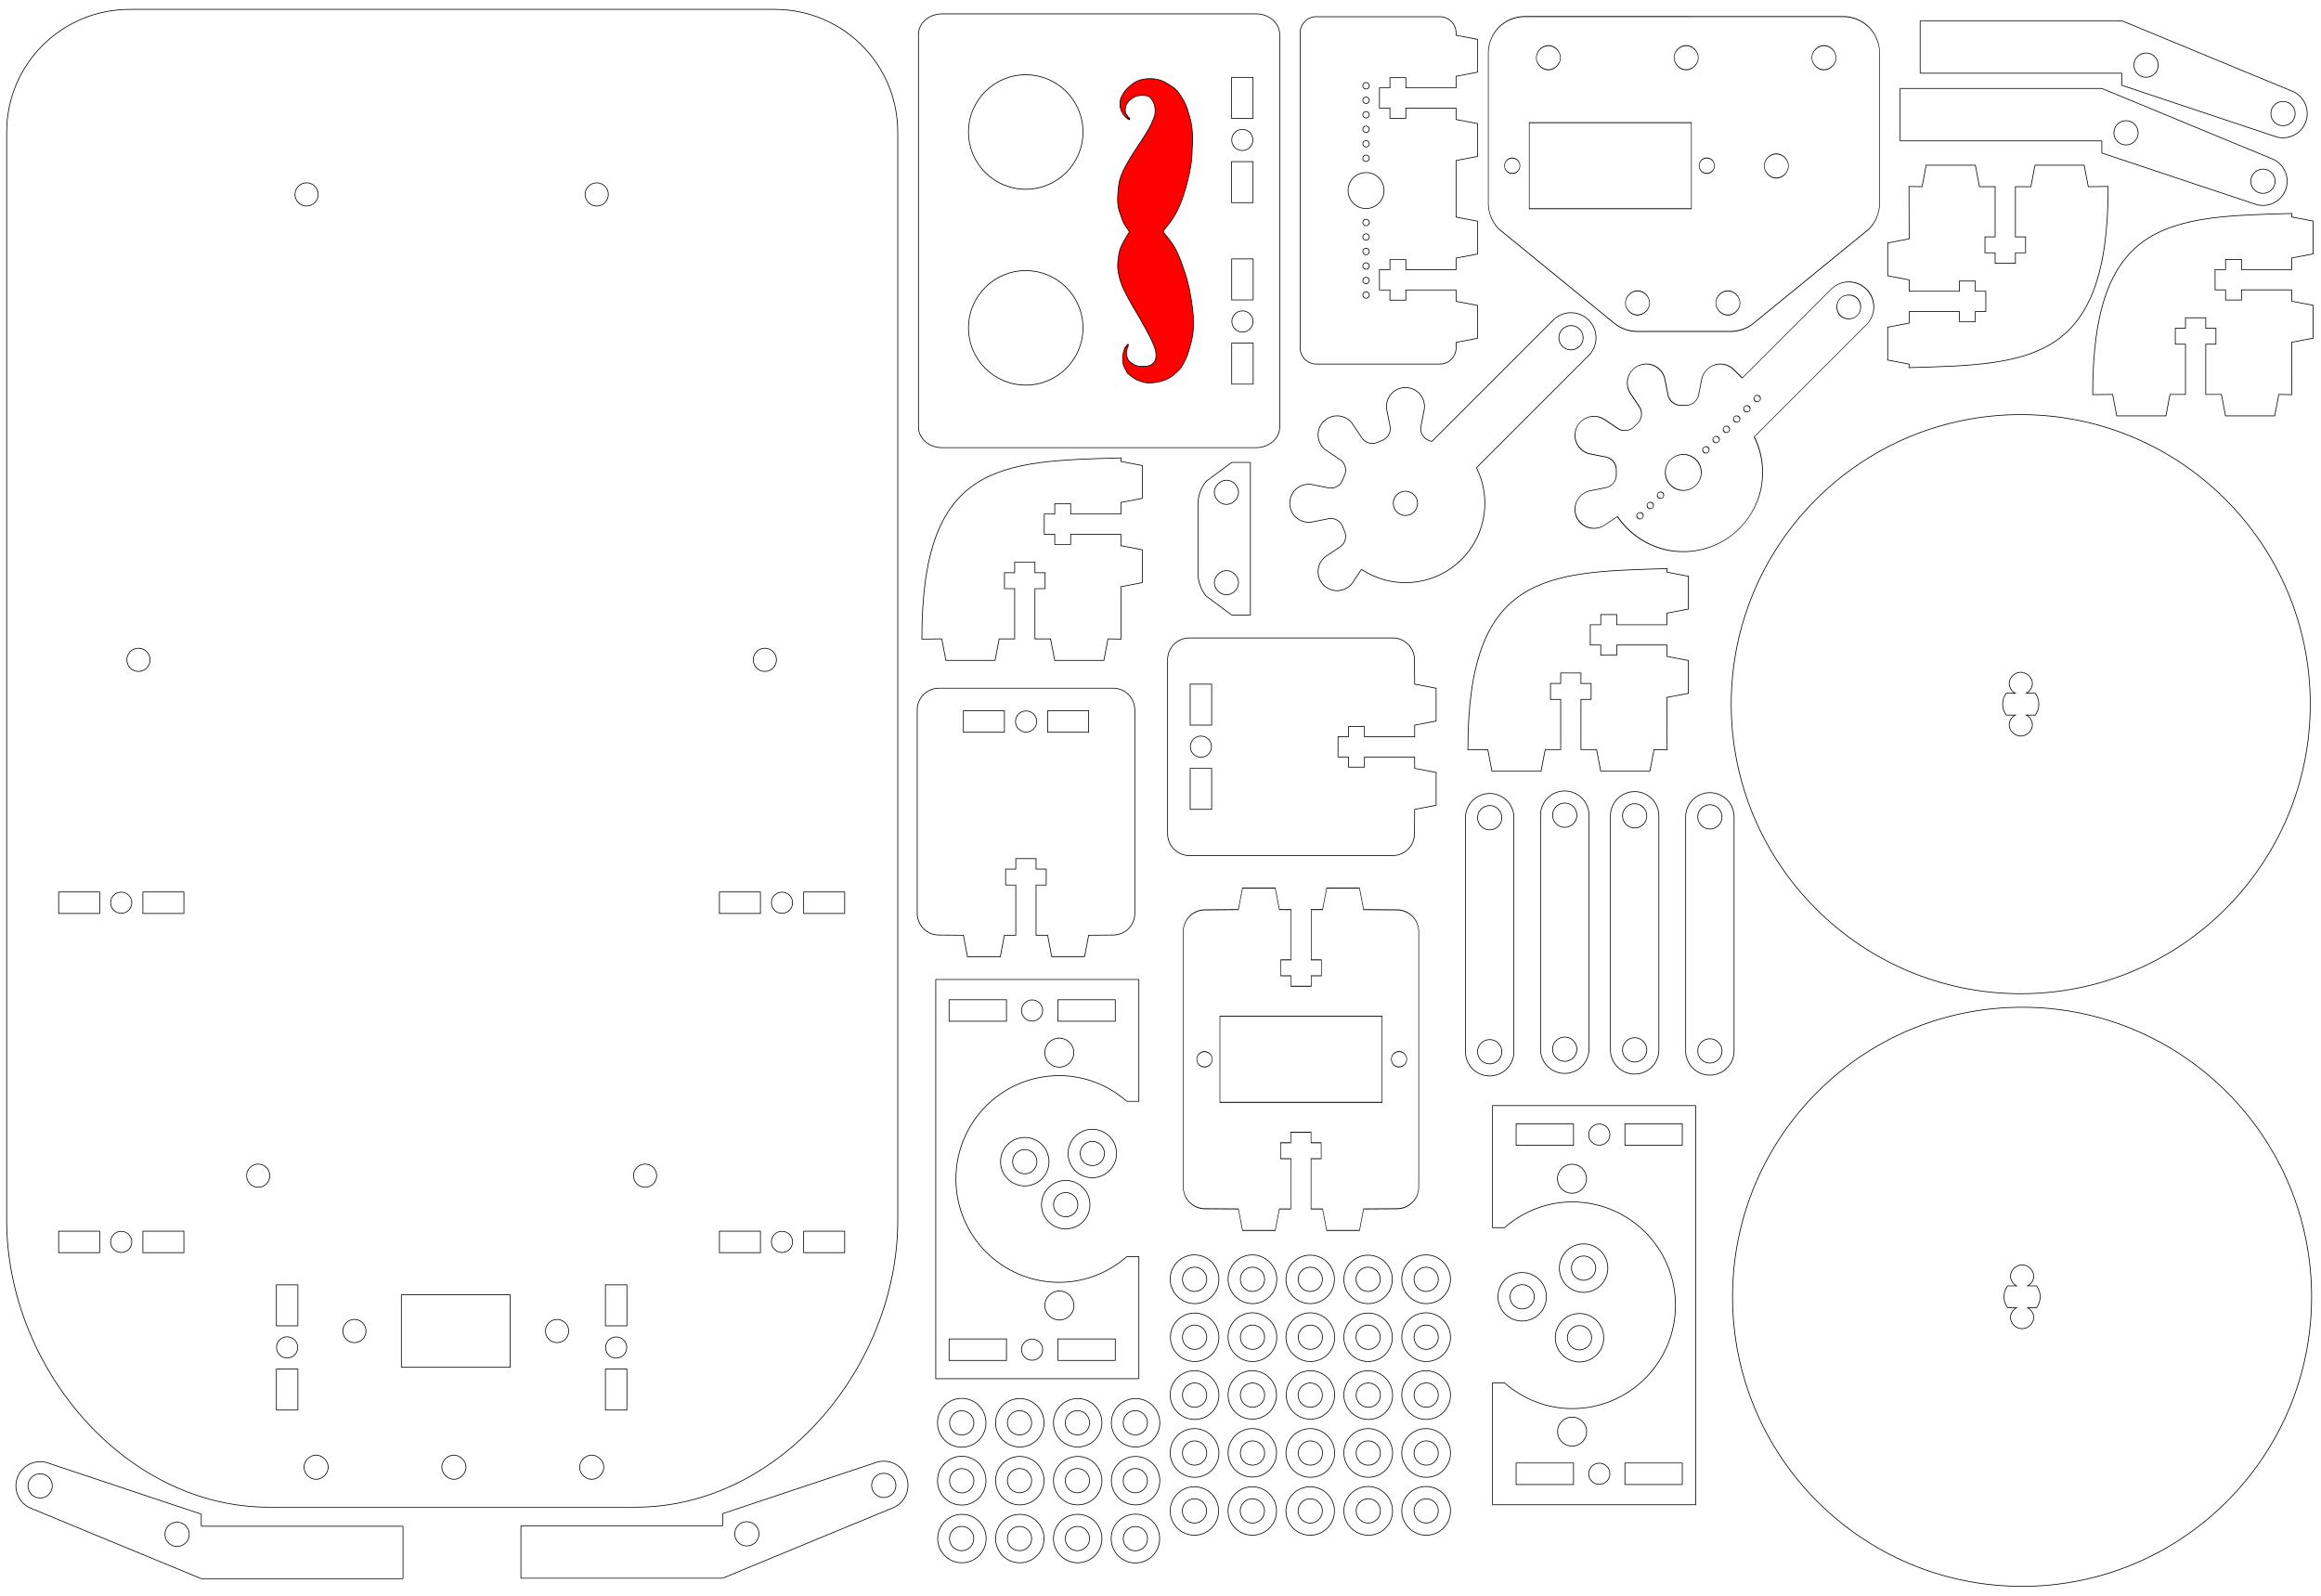 <?xml version="1.0" encoding="UTF-8" standalone="no"?>
<svg
   xmlns:dc="http://purl.org/dc/elements/1.1/"
   xmlns:cc="http://creativecommons.org/ns#"
   xmlns:rdf="http://www.w3.org/1999/02/22-rdf-syntax-ns#"
   xmlns:svg="http://www.w3.org/2000/svg"
   xmlns="http://www.w3.org/2000/svg"
   xmlns:sodipodi="http://sodipodi.sourceforge.net/DTD/sodipodi-0.dtd"
   xmlns:inkscape="http://www.inkscape.org/namespaces/inkscape"
   width="1133.858"
   height="779.528"
   id="svg2"
   version="1.1"
   inkscape:version="0.48.4 r9939"
   sodipodi:docname="lasercut_sheet3mm.svg">
  <sodipodi:namedview
     pagecolor="#ffffff"
     bordercolor="#666666"
     borderopacity="1"
     objecttolerance="10"
     gridtolerance="10"
     guidetolerance="10"
     inkscape:pageopacity="0"
     inkscape:pageshadow="2"
     inkscape:window-width="1280"
     inkscape:window-height="756"
     id="namedview446"
     showgrid="false"
     inkscape:zoom="0.70710678"
     inkscape:cx="662.20312"
     inkscape:cy="316.91877"
     inkscape:window-x="-3"
     inkscape:window-y="-3"
     inkscape:window-maximized="1"
     inkscape:current-layer="g20"
     units="mm"
     inkscape:document-units="mm"
     fit-margin-top="2"
     fit-margin-left="2"
     fit-margin-right="2"
     fit-margin-bottom="2"
     width="30mm" />
  <desc
     id="desc4">/home/muzy/Downloads/total_sheet_gripper_rounded_gears.dxf - scale = 1.112514</desc>
  <defs
     id="defs6">
    <inkscape:perspective
       sodipodi:type="inkscape:persp3d"
       inkscape:vp_x="0 : 526.18109 : 1"
       inkscape:vp_y="0 : 1000 : 0"
       inkscape:vp_z="744.09448 : 526.18109 : 1"
       inkscape:persp3d-origin="372.04724 : 350.78739 : 1"
       id="perspective4357" />
    <marker
       id="DistanceX"
       orient="auto"
       refX="0"
       refY="0"
       style="overflow:visible">
      <path
         d="M 3,-3 -3,3 M 0,-5 0,5"
         style="stroke:#000000;stroke-width:0.5"
         id="path9"
         inkscape:connector-curvature="0" />
    </marker>
    <pattern
       height="8"
       id="Hatch"
       patternUnits="userSpaceOnUse"
       width="8"
       x="0"
       y="0">
      <path
         d="M8 4 l-4,4"
         linecap="square"
         stroke="#000000"
         stroke-width="0.25"
         id="path12" />
      <path
         d="M6 2 l-4,4"
         linecap="square"
         stroke="#000000"
         stroke-width="0.25"
         id="path14" />
      <path
         d="M4 0 l-4,4"
         linecap="square"
         stroke="#000000"
         stroke-width="0.25"
         id="path16" />
    </pattern>
    <symbol
       id="$MODEL_SPACE" />
    <symbol
       id="$PAPER_SPACE" />
  </defs>
  <g
     inkscape:groupmode="layer"
     inkscape:label="0"
     id="g20"
     transform="translate(29.004,8.309)">
    <path
       id="path240"
       style="fill:none;stroke:#000000;stroke-width:0.354;stroke-miterlimit:4;stroke-opacity:1;stroke-dasharray:none"
       d="m 729.788,148.052 a 12.24,12.24 0 0 1 17.31,17.31 m -12.836,-12.836 a 5.913,5.913 0 1 1 8.362,8.362 5.913,5.913 0 0 1 -8.362,-8.362 z m -80.835,80.835 a 5.913,5.913 0 0 1 8.362,8.362 5.913,5.913 0 1 1 -8.362,-8.362 z m 38.841,-13.169 a 38.76,38.76 0 0 1 -56.152,49.605 m 110.982,-104.435 -54.83,54.83 m 37.52,-72.14 -59.347,59.347 m -59.239,20.902 a 9.279,9.279 0 0 1 0.118,0.012 m 1.1e-4,18.457 a 9.279,9.279 0 0 1 -0.118,0.012 m 7.059,17.041 a 9.279,9.279 0 0 1 0.092,-0.075 m 13.051,13.051 a 9.279,9.279 0 0 1 -0.076,0.091 M 666.848,191.135 a 9.279,9.279 0 0 1 -0.012,0.118 m -18.457,7e-5 a 9.279,9.279 0 0 1 -0.012,-0.118 m -37.167,55.647 a 9.279,9.279 0 1 1 1.6e-4,-18.48 m 37.167,-37.167 a 9.279,9.279 0 1 1 18.48,2e-5 m -48.588,20.126 a 9.279,9.279 0 1 1 13.067,-13.067 m 1.4e-4,78.697 a 9.279,9.279 0 1 1 -13.067,-13.067 m -6.088,-17.182 a 9.279,9.279 0 0 1 -0.852,0.13 m -3e-5,-18.457 a 9.279,9.279 0 0 1 0.852,0.13 m 0,0 7.734,1.549 m 7.01,-3.903 a 6.186,6.186 0 0 1 -7.01,3.903 m 7.01,-3.903 a 32.76,32.76 0 0 1 0.891,-2.152 m -2.197,-7.717 a 6.186,6.186 0 0 1 2.197,7.717 m -2.197,-7.717 -7.349,-4.959 m 13.067,-13.067 4.959,7.349 m 7.717,2.197 a 6.186,6.186 0 0 1 -7.717,-2.197 m 7.717,2.197 a 32.76,32.76 0 0 1 2.152,-0.891 m 3.903,-7.01 a 6.186,6.186 0 0 1 -3.903,7.01 m 3.903,-7.01 -1.549,-7.734 m 0,0 a 9.279,9.279 0 0 1 -0.13,-0.852 m 18.457,4e-5 a 9.279,9.279 0 0 1 -0.13,0.852 m 0,0 -1.549,7.734 m 3.903,7.01 a 6.186,6.186 0 0 1 -3.903,-7.01 m 3.903,7.01 a 32.76,32.76 0 0 1 1.379,0.551 m -34.325,62.397 -4.203,6.307 m 0,0 a 9.279,9.279 0 0 1 -0.511,0.694 m -13.051,-13.051 a 9.279,9.279 0 0 1 0.694,-0.511 m 0,0 6.563,-4.373 m 2.197,-7.717 a 6.186,6.186 0 0 1 -2.197,7.717 m 2.197,-7.717 a 32.76,32.76 0 0 1 -0.891,-2.152 m -7.01,-3.903 a 6.186,6.186 0 0 1 7.01,3.903 m -7.01,-3.903 -7.734,1.549"
       inkscape:connector-curvature="0" />
    <path
       id="path260"
       style="fill:none;stroke:#000000;stroke-width:0.354;stroke-miterlimit:4;stroke-opacity:1;stroke-dasharray:none"
       d="m 581.848,292.118 -9.178,0 m 9.178,-74.55 -9.178,1e-5 m 9.178,74.55 10e-6,-74.55 m -25.623,54.073 c 0,4.046 1.436,8.078 3.994,11.213 m -3e-5,-56.022 c -2.558,3.135 -3.994,7.167 -3.994,11.213 m 3.994,44.809 12.452,9.264 m 2e-5,-74.55 -12.452,9.264 m 4.009,5.345 c -0.003,3.098 2.815,5.919 5.913,5.919 3.098,2e-5 5.916,-2.821 5.913,-5.919 -0.003,-3.094 -2.819,-5.907 -5.913,-5.907 -3.094,0 -5.91,2.813 -5.913,5.907 z m 10e-6,44.15 c -0.003,3.098 2.815,5.919 5.913,5.919 3.098,2e-5 5.916,-2.821 5.913,-5.919 -0.003,-3.094 -2.819,-5.907 -5.913,-5.907 -3.094,1e-5 -5.91,2.813 -5.913,5.907 z m -8.002,-38.282 0,33.596"
       inkscape:connector-curvature="0"
       sodipodi:nodetypes="ccccccccccccccsssssssssscc" />
    <g
       transform="matrix(0,1,-1,0,679.956,451.524)"
       id="g4471-9"
       style="stroke-width:0.354;stroke-miterlimit:4;stroke-dasharray:none" />
    <path
       id="path1966-2-6-8"
       style="fill:none;stroke:#000000;stroke-width:0.354;stroke-linecap:butt;stroke-linejoin:miter;stroke-miterlimit:4;stroke-opacity:1;stroke-dasharray:none"
       d="m 1090.641,95.96 c -59.276,1.64 -97.411,2.296 -97.311,88.507 l 9.728,-0.1 2,10.489 24.031,0 2,-10.489 7.562,3e-4 0,-24.532 -4.969,0 0,-7.781 4.969,0 0,-5.125 9.906,0 0,5.125 4.969,0 0,7.781 -4.969,0 0,24.532 7.657,0 2,10.489 24.031,0 2,-10.489 6.396,0.1 -0.09,-25.594 10.489,-2 0,-16.031 -10.489,-2 3e-4,-5.562 -24.532,0 0,4.969 -7.781,0 0,-4.969 -5.125,0 0,-9.906 5.125,0 0,-4.969 7.781,0 0,4.969 24.532,0 0,-5.657 10.489,-2 0,-16.031 -10.489,-2 z"
       inkscape:connector-curvature="0"
       sodipodi:nodetypes="cccccccccccccccccccccccccccccccccccccccccccc" />
    <g
       id="g4536"
       style="stroke-width:0.354;stroke-miterlimit:4;stroke-dasharray:none" />
    <g
       transform="translate(150.848,-153.126)"
       id="g5311-6"
       style="fill:none;stroke:#000000;stroke-width:0.354;stroke-miterlimit:4;stroke-opacity:1;stroke-dasharray:none">
      <g
         transform="translate(-46.447,-9.309)"
         id="g5190-6"
         style="fill:none;stroke:#000000;stroke-width:0.354;stroke-miterlimit:4;stroke-opacity:1;stroke-dasharray:none">
        <g
           id="g4471-2-6-18"
           transform="matrix(0,1,-1,0,834.703,155.26)"
           style="fill:none;stroke:#000000;stroke-width:0.354;stroke-miterlimit:4;stroke-opacity:1;stroke-dasharray:none" />
      </g>
      <g
         transform="translate(119.246,-9.309)"
         id="g5190-5-5"
         style="fill:none;stroke:#000000;stroke-width:0.354;stroke-miterlimit:4;stroke-opacity:1;stroke-dasharray:none">
        <g
           id="g4471-2-6-1-1"
           transform="matrix(0,1,-1,0,834.703,155.26)"
           style="fill:none;stroke:#000000;stroke-width:0.354;stroke-miterlimit:4;stroke-opacity:1;stroke-dasharray:none" />
      </g>
    </g>
    <g
       transform="translate(150.848,169.679)"
       id="g5311-6-8"
       style="fill:none;stroke:#000000;stroke-width:0.354;stroke-miterlimit:4;stroke-opacity:1;stroke-dasharray:none">
      <g
         transform="translate(-46.447,-9.309)"
         id="g5190-6-6"
         style="fill:none;stroke:#000000;stroke-width:0.354;stroke-miterlimit:4;stroke-opacity:1;stroke-dasharray:none">
        <g
           id="g4471-2-6-18-5"
           transform="matrix(0,1,-1,0,834.703,155.26)"
           style="fill:none;stroke:#000000;stroke-width:0.354;stroke-miterlimit:4;stroke-opacity:1;stroke-dasharray:none" />
      </g>
      <g
         transform="translate(119.246,-9.309)"
         id="g5190-5-5-0"
         style="fill:none;stroke:#000000;stroke-width:0.354;stroke-miterlimit:4;stroke-opacity:1;stroke-dasharray:none">
        <g
           id="g4471-2-6-1-1-4"
           transform="matrix(0,1,-1,0,834.703,155.26)"
           style="fill:none;stroke:#000000;stroke-width:0.354;stroke-miterlimit:4;stroke-opacity:1;stroke-dasharray:none" />
      </g>
    </g>
    <g
       style="stroke:#000000;stroke-width:0.354;stroke-miterlimit:4;stroke-opacity:1;stroke-dasharray:none"
       id="g5464"
       transform="translate(72.405,168.533)">
      <g
         style="fill:none;stroke:#000000;stroke-width:0.1;stroke-miterlimit:4;stroke-opacity:1;stroke-dasharray:none"
         transform="matrix(0,3.543,-3.543,0,532.229,-204.416)"
         id="g4682">
        <g
           style="stroke:#000000;stroke-width:0.1;stroke-miterlimit:4;stroke-opacity:1;stroke-dasharray:none"
           id="g5563"
           transform="translate(6.78,-7.338)" />
      </g>
    </g>
    <g
       transform="translate(76.405,173.563)"
       style="stroke:#000000;stroke-width:0.354;stroke-miterlimit:4;stroke-opacity:1;stroke-dasharray:none"
       id="g5448" />
    <g
       transform="translate(-70.372,186.433)"
       id="g4539"
       style="stroke:#000000;stroke-width:0.354;stroke-miterlimit:4;stroke-opacity:1;stroke-dasharray:none" />
    <g
       id="g4253"
       transform="matrix(0,1,-1,0,1022.47,-625.136)"
       style="stroke:#000000;stroke-width:0.354;stroke-miterlimit:4;stroke-opacity:1;stroke-dasharray:none">
      <g
         transform="translate(355.446,-111.974)"
         id="g3256"
         style="stroke:#000000;stroke-width:0.354;stroke-miterlimit:4;stroke-opacity:1;stroke-dasharray:none">
        <g
           id="g4471-2-8"
           transform="translate(765.475,383.985)"
           style="stroke:#000000;stroke-width:0.354;stroke-miterlimit:4;stroke-opacity:1;stroke-dasharray:none" />
      </g>
      <g
         id="g3256-9"
         transform="matrix(-1,0,0,-1,2194.664,1773.639)"
         style="stroke:#000000;stroke-width:0.354;stroke-miterlimit:4;stroke-opacity:1;stroke-dasharray:none">
        <g
           id="g4471-2-8-4"
           transform="translate(765.475,383.985)"
           style="stroke:#000000;stroke-width:0.354;stroke-miterlimit:4;stroke-opacity:1;stroke-dasharray:none">
          <path
             inkscape:connector-curvature="0"
             d="m 123.542,473.205 20.034,0 0,10.494 -20.034,0 z m 41.15,0 20.034,0 0,10.494 -20.034,0 z m -5.35,5.248 c 0,2.857 -2.316,5.173 -5.173,5.173 -2.857,0 -5.173,-2.316 -5.173,-5.173 0,-2.857 2.316,-5.173 5.173,-5.173 2.857,0 5.173,2.316 5.173,5.173 z m 25.385,165.985 -20.034,0 0,-10.494 20.034,0 z m -41.15,0 -20.034,0 0,-10.494 20.034,0 z m 5.35,-5.248 c 0,-2.857 2.316,-5.173 5.173,-5.173 2.857,0 5.173,2.316 5.173,5.173 0,2.857 -2.316,5.173 -5.173,5.173 -2.857,0 -5.173,-2.316 -5.173,-5.173 z M 747.785,776.756 c 33.24,0 60,-26.841 60,-60.188 l 0,-314.938 c 0,-33.346 -26.76,-60.188 -60,-60.188 -192.542,0 -339.083,0 -531.625,0 -70.946,0 -140.062,57.116 -140.062,128.062 l 0,179.188 c 0,70.946 69.116,128.062 140.062,128.062 192.542,0 339.083,0 531.625,0 z M 95.633,621.328 c -3.096,0 -5.913,2.817 -5.913,5.913 0,3.096 2.817,5.913 5.913,5.913 3.096,0 5.913,-2.817 5.913,-5.913 0,-3.096 -2.817,-5.913 -5.913,-5.913 z m 0,-134.646 c -3.096,0 -5.913,2.817 -5.913,5.913 0,3.096 2.817,5.913 5.913,5.913 3.096,0 5.913,-2.817 5.913,-5.913 0,-3.096 -2.817,-5.913 -5.913,-5.913 z m 0,67.323 c -3.096,0 -5.913,2.817 -5.913,5.913 0,3.096 2.817,5.913 5.913,5.913 3.096,0 5.913,-2.817 5.913,-5.913 0,-3.096 -2.817,-5.913 -5.913,-5.913 z M 232.376,464.321 c 0,-3.131 2.538,-5.669 5.669,-5.669 3.131,0 5.669,2.538 5.669,5.669 0,3.131 -2.538,5.669 -5.669,5.669 -3.131,0 -5.669,-2.538 -5.669,-5.669 z m 0,0 c 0,-3.131 2.538,-5.669 5.669,-5.669 3.131,0 5.669,2.538 5.669,5.669 0,3.131 -2.538,5.669 -5.669,5.669 -3.131,0 -5.669,-2.538 -5.669,-5.669 z m 0,189 c 0,-3.131 2.538,-5.669 5.669,-5.669 3.131,0 5.669,2.538 5.669,5.669 0,3.131 -2.538,5.669 -5.669,5.669 -3.131,0 -5.669,-2.538 -5.669,-5.669 z m 0,0 c 0,-3.131 2.538,-5.669 5.669,-5.669 3.131,0 5.669,2.538 5.669,5.669 0,3.131 -2.538,5.669 -5.669,5.669 -3.131,0 -5.669,-2.538 -5.669,-5.669 z m 252,58.5 c 0,-3.131 2.538,-5.669 5.669,-5.669 3.131,0 5.669,2.538 5.669,5.669 0,3.131 -2.538,5.669 -5.669,5.669 -3.131,0 -5.669,-2.538 -5.669,-5.669 z m 0,0 c 0,-3.131 2.538,-5.669 5.669,-5.669 3.131,0 5.669,2.538 5.669,5.669 0,3.131 -2.538,5.669 -5.669,5.669 -3.131,0 -5.669,-2.538 -5.669,-5.669 z m 0,-306 c 0,-3.131 2.538,-5.669 5.669,-5.669 3.131,0 5.669,2.538 5.669,5.669 0,3.131 -2.538,5.669 -5.669,5.669 -3.131,0 -5.669,-2.538 -5.669,-5.669 z m -304.503,181.575 -35.433,0 0,-53.15 35.433,0 z M 717.385,624.018 c 3.131,0 5.669,2.538 5.669,5.669 0,3.131 -2.538,5.669 -5.669,5.669 -3.131,0 -5.669,-2.538 -5.669,-5.669 0,-3.131 2.538,-5.669 5.669,-5.669 z m 0,-141.732 c 3.131,0 5.669,2.538 5.669,5.669 0,3.131 -2.538,5.669 -5.669,5.669 -3.131,0 -5.669,-2.538 -5.669,-5.669 0,-3.131 2.538,-5.669 5.669,-5.669 z m -555.229,23.366 c 3.131,0 5.669,2.538 5.669,5.669 0,3.131 -2.538,5.669 -5.669,5.669 -3.131,0 -5.669,-2.538 -5.669,-5.669 0,-3.131 2.538,-5.669 5.669,-5.669 z m 0,0 c 3.131,0 5.669,2.538 5.669,5.669 0,3.131 -2.538,5.669 -5.669,5.669 -3.131,0 -5.669,-2.538 -5.669,-5.669 0,-3.131 2.538,-5.669 5.669,-5.669 z m 0,99 c 3.131,0 5.669,2.538 5.669,5.669 0,3.131 -2.538,5.669 -5.669,5.669 -3.131,0 -5.669,-2.538 -5.669,-5.669 0,-3.131 2.538,-5.669 5.669,-5.669 z m 0,0 c 3.131,0 5.669,2.538 5.669,5.669 0,3.131 -2.538,5.669 -5.669,5.669 -3.131,0 -5.669,-2.538 -5.669,-5.669 0,-3.131 2.538,-5.669 5.669,-5.669 z m 38.291,-176.636 0,-20.034 10.494,0 0,20.034 z m 0,-41.15 0,-20.034 10.494,0 0,20.034 z m 5.248,5.35 c 2.857,0 5.173,2.316 5.173,5.173 0,2.857 -2.316,5.173 -5.173,5.173 -2.857,0 -5.173,-2.316 -5.173,-5.173 0,-2.857 2.316,-5.173 5.173,-5.173 z m 160.446,35.799 0,-20.034 10.496,0 0,20.034 z m 0,-41.15 0,-20.034 10.496,0 0,20.034 z m 5.247,5.35 c 2.857,0 5.173,2.316 5.173,5.173 0,2.857 -2.316,5.173 -5.173,5.173 -2.857,0 -5.173,-2.316 -5.173,-5.173 0,-2.857 2.316,-5.173 5.173,-5.173 z m -170.942,358.604 0,-20.034 10.494,0 0,20.034 z m 0,-41.15 0,-20.034 10.494,0 0,20.034 z m 5.248,5.35 c 2.857,0 5.173,2.316 5.173,5.173 0,2.857 -2.316,5.173 -5.173,5.173 -2.857,0 -5.173,-2.316 -5.173,-5.173 0,-2.857 2.316,-5.173 5.173,-5.173 z m 160.446,35.799 0,-20.034 10.496,0 0,20.034 z m 0,-41.15 0,-20.034 10.496,0 0,20.034 z m 5.247,5.35 c 2.857,0 5.173,2.316 5.173,5.173 0,2.857 -2.316,5.173 -5.173,5.173 -2.857,0 -5.173,-2.316 -5.173,-5.173 0,-2.857 2.316,-5.173 5.173,-5.173 z M 484.376,405.821 c 0,-3.131 2.538,-5.669 5.669,-5.669 3.131,0 5.669,2.538 5.669,5.669 0,3.131 -2.538,5.669 -5.669,5.669 -3.131,0 -5.669,-2.538 -5.669,-5.669 z"
             style="fill:none;stroke:#000000;stroke-width:0.354;stroke-linejoin:round;stroke-miterlimit:4;stroke-opacity:1;stroke-dasharray:none"
             id="rect4409-9-1-8-5"
             sodipodi:nodetypes="ccccccccccsssssccccccccccsssssssssssssssssssssssssssssssssssssssssssssssssssssssssssssssscccccssssssssssssssssssssssssssssssccccccccccsssssccccccccccsssssccccccccccsssssccccccccccssssssssss" />
        </g>
      </g>
    </g>
    <g
       id="g4283"
       transform="translate(-497.314,-133.811)"
       style="stroke:#000000;stroke-width:0.354;stroke-miterlimit:4;stroke-opacity:1;stroke-dasharray:none" />
    <g
       style="stroke:#000000;stroke-width:0.354;stroke-miterlimit:4;stroke-opacity:1;stroke-dasharray:none"
       id="g3256-5-3"
       transform="translate(-29.135,-325.655)">
      <g
         style="stroke:#000000;stroke-width:0.354;stroke-miterlimit:4;stroke-opacity:1;stroke-dasharray:none"
         transform="translate(765.475,383.985)"
         id="g4471-2-8-1-9" />
    </g>
    <path
       sodipodi:nodetypes="cccccccccccccccccccccssssssccccccccccccsssss"
       inkscape:connector-curvature="0"
       d="m 502.822,448.559 -2,10.488 -16.031,0 -2,-10.488 -5.657,0 0,-24.532 4.969,0 0,-7.781 -4.969,0 0,-5.125 -9.906,0 0,5.125 -4.969,0 0,7.781 4.969,0 0,24.532 -5.562,-5e-4 -2,10.488 -16.031,0 -2,-10.488 -11.926,-0.091 c -5.889,0 -10.63,-4.741 -10.63,-10.63 l 0,-99.339 c 0,-5.889 4.741,-10.63 10.63,-10.63 l 85.039,0 c 5.889,0 10.63,4.741 10.63,10.63 l 0,99.339 c 0,5.889 -4.741,10.63 -10.63,10.63 z m -61.186,-109.661 20.034,0 0,10.494 -20.034,0 z m 41.15,0 20.034,0 0,10.494 -20.034,0 z m -5.35,5.248 c 0,2.857 -2.316,5.173 -5.173,5.173 -2.857,0 -5.173,-2.316 -5.173,-5.173 0,-2.857 2.316,-5.173 5.173,-5.173 2.857,0 5.173,2.316 5.173,5.173 z"
       style="fill:none;stroke:#000000;stroke-width:0.354;stroke-linecap:butt;stroke-linejoin:miter;stroke-miterlimit:4;stroke-opacity:1;stroke-dasharray:none"
       id="path1966-2-63-4-3" />
    <g
       id="g4715"
       transform="translate(-786.319,-65.683)"
       style="stroke-width:0.354;stroke-miterlimit:4;stroke-dasharray:none" />
    <g
       id="g4719"
       transform="matrix(0,-1,1,0,-423.601,1484.385)"
       style="stroke-width:0.354;stroke-miterlimit:4;stroke-dasharray:none">
      <g
         style="stroke:#000000;stroke-width:0.354;stroke-miterlimit:4;stroke-opacity:1;stroke-dasharray:none"
         transform="translate(18.564,189.697)"
         id="g4554">
        <g
           style="stroke:#000000;stroke-width:0.354;stroke-miterlimit:4;stroke-opacity:1;stroke-dasharray:none"
           id="g4471-2"
           transform="translate(1162.927,333.409)">
          <path
             inkscape:connector-curvature="0"
             id="path4388-6-1"
             d="m 159.341,478.453 c 0,2.857 -2.316,5.173 -5.173,5.173 -2.857,0 -5.173,-2.316 -5.173,-5.173 0,-2.857 2.316,-5.173 5.173,-5.173 2.857,0 5.173,2.316 5.173,5.173 z"
             style="fill:none;stroke:#000000;stroke-width:0.354;stroke-linejoin:round;stroke-miterlimit:4;stroke-opacity:1;stroke-dasharray:none" />
          <path
             sodipodi:nodetypes="ccccc"
             inkscape:connector-curvature="0"
             id="rect4409-0"
             d="m 164.691,473.206 20.034,0 0,10.494 -20.034,0 z"
             style="fill:none;stroke:#000000;stroke-width:0.354;stroke-linejoin:round;stroke-miterlimit:4;stroke-opacity:1;stroke-dasharray:none" />
          <path
             sodipodi:nodetypes="ccccc"
             inkscape:connector-curvature="0"
             id="rect4409-9-1"
             d="m 123.542,473.206 20.034,0 0,10.494 -20.034,0 z"
             style="fill:none;stroke:#000000;stroke-width:0.354;stroke-linejoin:round;stroke-miterlimit:4;stroke-opacity:1;stroke-dasharray:none" />
        </g>
        <g
           style="stroke:#000000;stroke-width:0.354;stroke-miterlimit:4;stroke-opacity:1;stroke-dasharray:none"
           id="g4471-2-0"
           transform="translate(1251.6,333.337)">
          <path
             inkscape:connector-curvature="0"
             id="path4388-6-1-63"
             d="m 159.341,478.453 c 0,2.857 -2.316,5.173 -5.173,5.173 -2.857,0 -5.173,-2.316 -5.173,-5.173 0,-2.857 2.316,-5.173 5.173,-5.173 2.857,0 5.173,2.316 5.173,5.173 z"
             style="fill:none;stroke:#000000;stroke-width:0.354;stroke-linejoin:round;stroke-miterlimit:4;stroke-opacity:1;stroke-dasharray:none" />
          <path
             sodipodi:nodetypes="ccccc"
             inkscape:connector-curvature="0"
             id="rect4409-0-3"
             d="m 164.691,473.207 20.034,0 0,10.494 -20.034,0 z"
             style="fill:none;stroke:#000000;stroke-width:0.354;stroke-linejoin:round;stroke-miterlimit:4;stroke-opacity:1;stroke-dasharray:none" />
          <path
             sodipodi:nodetypes="ccccc"
             inkscape:connector-curvature="0"
             id="rect4409-9-1-6"
             d="m 123.542,473.207 20.034,0 0,10.494 -20.034,0 z"
             style="fill:none;stroke:#000000;stroke-width:0.354;stroke-linejoin:round;stroke-miterlimit:4;stroke-opacity:1;stroke-dasharray:none" />
        </g>
      </g>
      <path
         style="fill:none;stroke:#000000;stroke-width:0.354;stroke-miterlimit:4;stroke-opacity:1;stroke-dasharray:none"
         d="m 1284.062,843.286 191.798,0 c 5.57,0 10.054,5.174 10.054,11.601 l 0,153.271 c 0,6.427 -4.484,11.601 -10.054,11.601 l -191.798,0 c -5.57,0 -10.054,-5.174 -10.054,-11.601 l 0,-153.271 c 0,-6.427 4.484,-11.601 10.054,-11.601 z"
         id="rect4552"
         inkscape:connector-curvature="0" />
      <g
         style="fill:none;stroke:#000000;stroke-width:0.354;stroke-miterlimit:4;stroke-opacity:1;stroke-dasharray:none"
         transform="translate(28.189,-22.44)"
         id="g4584">
        <path
           transform="matrix(1.561,0,0,1.479,-756.739,-445.973)"
           style="stroke:#000000;stroke-width:0.233;stroke-miterlimit:4;stroke-dasharray:none"
           d="m 1338.276,922.316 c 0,10.444 -8.021,18.91 -17.915,18.91 -9.894,0 -17.914,-8.466 -17.914,-18.91 0,-10.444 8.021,-18.91 17.914,-18.91 9.894,0 17.915,8.466 17.915,18.91 z"
           id="path4564"
           inkscape:connector-curvature="0" />
        <path
           transform="matrix(1.561,0,0,1.479,-661.07,-445.973)"
           style="stroke:#000000;stroke-width:0.233;stroke-miterlimit:4;stroke-dasharray:none"
           d="m 1338.276,922.316 c 0,10.444 -8.021,18.91 -17.915,18.91 -9.894,0 -17.914,-8.466 -17.914,-18.91 0,-10.444 8.021,-18.91 17.914,-18.91 9.894,0 17.915,8.466 17.915,18.91 z"
           id="path4564-9"
           inkscape:connector-curvature="0" />
      </g>
      <path
         id="path6"
         d="m 1435.777,945.596 -0.215,0 0,0.215 -0.215,0 0,0 0,0.215 0,0 0,0 -0.215,0 0,0 0,0.215 -0.215,0 0,0 0,0.215 -0.43,0 -0.215,0 0,-0.215 0.215,-0.215 0,-0.215 0,-0.215 0.215,0 0,0 0,-0.215 0.215,0 0,0 0,-0.215 0,0 0,0 0.215,-0.215 0.215,-0.215 0,0 0,0 0,-0.215 q 0,0 0.645,-0.43 0.43,-0.645 2.15,-1.505 1.72,-0.86 3.654,-0.86 2.15,0 3.439,0.645 1.505,0.645 3.224,1.935 1.505,1.29 3.009,3.224 1.505,1.935 2.15,4.084 0.645,2.365 0.645,4.729 0,2.579 -0.645,4.729 -0.645,2.364 -2.364,4.729 -1.29,2.365 -3.009,3.869 -1.72,1.505 -4.514,3.009 -2.794,1.72 -6.449,2.579 -3.654,1.29 -7.953,1.72 -4.084,0.43 -9.458,0 -5.589,0 -11.607,-1.29 -6.019,-1.29 -11.178,-3.009 -5.159,-1.72 -9.028,-3.869 -3.654,-2.15 -5.589,-3.869 -2.15,-1.72 -2.579,-1.935 -0.43,-0.215 -1.29,0.43 -0.645,0.645 -3.439,2.794 -2.794,2.15 -6.663,3.869 -3.869,1.72 -9.243,3.439 -5.159,1.72 -11.607,2.794 -6.449,1.075 -10.748,1.29 -4.084,0.215 -6.019,-0.215 -1.935,0 -6.019,-1.075 -4.299,-1.075 -7.308,-2.365 -2.794,-1.29 -4.729,-2.579 -1.935,-1.72 -3.439,-3.654 -1.72,-2.15 -2.579,-4.729 -0.86,-2.579 -1.075,-5.374 -0.215,-2.579 0.215,-4.299 0.43,-1.505 1.29,-3.654 1.29,-2.15 1.935,-2.794 0.86,-0.86 0.86,-1.075 0,-0.215 0.43,-0.43 0.43,-0.215 2.364,-1.29 1.935,-1.075 4.299,-1.075 2.579,0 4.299,0.645 l 1.72,0.645 0,0.215 0,0 0.215,0 0,0.215 0,0 0.215,0 0,0 0,0 0.215,0.215 0.215,0.215 0,0 0,0 0.215,0 0,0 0,0.215 0.215,0 0,0.215 0,0.215 -0.43,0 -0.645,-0.215 -0.215,0 -0.215,0 0,-0.215 -0.215,0 0,0 0,-0.215 -0.86,0 q -0.645,-0.43 -2.364,-0.215 -1.72,0.215 -3.009,1.075 -1.075,1.075 -1.935,2.579 -0.86,1.505 -0.86,4.299 0,3.009 0.86,4.084 0.645,1.075 1.72,1.72 1.075,0.645 3.009,0.645 2.15,0 5.159,-1.29 3.224,-1.29 8.168,-4.084 5.159,-2.794 10.103,-5.804 5.159,-3.009 8.813,-4.729 3.869,-1.72 6.449,-2.15 2.794,-0.86 6.234,-0.645 3.439,0.215 6.664,1.075 3.224,1.29 5.589,2.794 2.579,1.505 2.794,1.72 0.215,0.215 2.579,-1.505 2.365,-1.72 5.589,-2.579 3.224,-1.29 4.729,-1.29 1.505,-0.43 5.374,-0.215 3.869,0.215 6.878,0.86 2.794,0.645 6.878,2.794 4.084,2.15 11.822,7.308 7.738,5.159 10.533,6.019 2.579,1.29 4.944,1.29 2.365,0 4.084,-0.86 1.72,-0.86 2.579,-1.72 0.86,-1.075 0.86,-3.654 0,-2.579 -0.86,-4.084 -0.86,-1.505 -1.935,-2.579 -1.075,-0.86 -1.935,-1.29 -1.075,-0.43 -2.579,-0.43 -1.29,0 -2.15,0.645 -0.645,0.645 -0.86,0.645 z"
         style="fill:#ff0000;fill-rule:evenodd;stroke:#000000;stroke-width:0.354;stroke-linecap:butt;stroke-linejoin:miter;stroke-miterlimit:4;stroke-opacity:1;stroke-dasharray:none"
         inkscape:connector-curvature="0" />
    </g>
    <g
       id="g4076"
       transform="translate(-251.014,-273.577)"
       style="stroke-width:0.354;stroke-miterlimit:4;stroke-dasharray:none" />
    <g
       transform="matrix(0,-1,1,0,49.034,723.916)"
       id="g4076-3"
       style="stroke-width:0.354;stroke-miterlimit:4;stroke-dasharray:none">
      <path
         id="path4017-3-0"
         style="fill:none;stroke:#000000;stroke-width:0.354;stroke-miterlimit:4;stroke-opacity:1;stroke-dasharray:none"
         d="m 656.484,589.306 c 0,0.877 -0.711,1.587 -1.587,1.587 -0.877,0 -1.587,-0.711 -1.587,-1.587 0,-0.877 0.711,-1.587 1.587,-1.587 0.877,0 1.587,0.711 1.587,1.587 z m 14.173,0 c 0,0.877 -0.711,1.587 -1.587,1.587 -0.877,0 -1.587,-0.711 -1.587,-1.587 0,-0.877 0.711,-1.587 1.587,-1.587 0.877,0 1.587,0.711 1.587,1.587 z m 7.087,0 c 0,0.877 -0.711,1.587 -1.587,1.587 -0.877,0 -1.587,-0.711 -1.587,-1.587 0,-0.877 0.711,-1.587 1.587,-1.587 0.877,0 1.587,0.711 1.587,1.587 z m 7.087,0 c 0,0.877 -0.711,1.587 -1.587,1.587 -0.877,0 -1.587,-0.711 -1.587,-1.587 0,-0.877 0.711,-1.587 1.587,-1.587 0.877,0 1.587,0.711 1.587,1.587 z m 7.087,0 c 0,0.877 -0.711,1.587 -1.587,1.587 -0.877,0 -1.587,-0.711 -1.587,-1.587 0,-0.877 0.711,-1.587 1.587,-1.587 0.877,0 1.587,0.711 1.587,1.587 z m -28.346,0 c 0,0.877 -0.711,1.587 -1.587,1.587 -0.877,0 -1.587,-0.711 -1.587,-1.587 0,-0.877 0.711,-1.587 1.587,-1.587 0.877,0 1.587,0.711 1.587,1.587 z m -73.878,0 c 0,0.877 -0.711,1.587 -1.587,1.587 -0.877,0 -1.587,-0.711 -1.587,-1.587 0,-0.877 0.711,-1.587 1.587,-1.587 0.877,0 1.587,0.711 1.587,1.587 z m 14.173,0 c 0,0.877 -0.711,1.587 -1.587,1.587 -0.877,0 -1.587,-0.711 -1.587,-1.587 0,-0.877 0.711,-1.587 1.587,-1.587 0.877,0 1.587,0.711 1.587,1.587 z m 7.087,0 c 0,0.877 -0.711,1.587 -1.587,1.587 -0.877,0 -1.587,-0.711 -1.587,-1.587 0,-0.877 0.711,-1.587 1.587,-1.587 0.877,0 1.587,0.711 1.587,1.587 z m 7.087,0 c 0,0.877 -0.711,1.587 -1.587,1.587 -0.877,0 -1.587,-0.711 -1.587,-1.587 0,-0.877 0.711,-1.587 1.587,-1.587 0.877,0 1.587,0.711 1.587,1.587 z m 7.087,0 c 0,0.877 -0.711,1.587 -1.587,1.587 -0.877,0 -1.587,-0.711 -1.587,-1.587 0,-0.877 0.711,-1.587 1.587,-1.587 0.877,0 1.587,0.711 1.587,1.587 z m -28.346,0 c 0,0.877 -0.711,1.587 -1.587,1.587 -0.877,0 -1.587,-0.711 -1.587,-1.587 0,-0.877 0.711,-1.587 1.587,-1.587 0.877,0 1.587,0.711 1.587,1.587 z m 51.147,0 c 0,4.85 -3.932,8.782 -8.782,8.782 -4.85,0 -8.782,-3.932 -8.782,-8.782 0,-4.85 3.932,-8.782 8.782,-8.782 4.85,0 8.782,3.932 8.782,8.782 z m 68.143,43.993 c 4.43,0 7.996,-3.541 7.996,-7.939 l 0,-60.323 c 0,-4.398 -3.566,-7.939 -7.996,-7.939 l -153.704,0 c -4.43,0 -7.996,3.541 -7.996,7.939 l 0,60.323 c 0,4.398 3.566,7.939 7.996,7.939 l 2.62,-0.017 2,10.486 16.031,0 2,-10.486 5.563,5e-4 0,-24.532 -4.969,0 0,-7.781 4.969,0 0,-5.125 9.906,0 0,5.125 4.969,0 0,7.781 -4.969,0 0,24.532 5.657,0 2,10.486 16.031,0 2,-10.486 27.631,4e-5 2,10.486 16.031,0 2,-10.486 5.563,5e-4 0,-24.532 -4.969,0 0,-7.781 4.969,0 0,-5.125 9.906,0 0,5.125 4.969,0 0,7.781 -4.969,0 0,24.532 5.657,0 2,10.486 16.031,0 2,-10.486 z"
         inkscape:connector-curvature="0"
         sodipodi:nodetypes="ssssssssssssssssssssssssssssssssssssssssssssssssssssssssssssssssscsssssscccccccccccccccccccccccccccccccccccccccccc" />
    </g>
    <g
       style="fill:#ff00ff;stroke:#ff00ff;stroke-opacity:1;stroke-width:0.354;stroke-miterlimit:4;stroke-dasharray:none"
       transform="matrix(0,-1,1,0,-208.708,1339.404)"
       id="g4409">
      <path
         id="path3183-2-2"
         transform="matrix(0.668,0,0,0.445,438.517,458.758)"
         style="fill:none;stroke:#000000;stroke-width:0.65;stroke-miterlimit:4;stroke-dasharray:none"
         d="m 592.085,908.798 c 0,4.664 -2.521,8.445 -5.63,8.445 -3.109,0 -5.63,-3.781 -5.63,-8.445 0,-4.664 2.521,-8.445 5.63,-8.445 3.109,0 5.63,3.781 5.63,8.445 z m -0.04,-213.605 c 0,4.664 -2.521,8.445 -5.63,8.445 -3.109,0 -5.63,-3.781 -5.63,-8.445 0,-4.664 2.521,-8.445 5.63,-8.445 3.109,0 5.63,3.781 5.63,8.445 z m -37.096,16.954 62.933,0 0,177.993 -62.933,0 z m 124.82,218.256 c 8.821,0 15.923,-10.652 15.923,-23.884 l 0.198,-36.636 15.709,-4.494 0,-36.02 -15.709,-4.494 6e-4,-12.498 -36.746,0 0,11.164 -11.656,0 0,-11.164 -7.677,0 0,-22.258 7.677,0 0,-11.164 11.656,0 0,11.164 36.746,0 0,-12.71 15.708,-4.493 0,-36.02 -15.709,-4.494 -0.198,-36.636 c 0,-13.232 -7.101,-23.884 -15.923,-23.884 l -186.698,0 m 186.698,258.519 -186.698,0 c -8.821,0 -15.923,-10.652 -15.923,-23.884 l -0.166,-36.636 -15.708,-4.494 0,-36.02 15.708,-4.493 0,-12.71 36.746,0 0,11.164 11.656,0 0,-11.164 7.677,0 0,-22.258 -7.677,0 0,-11.164 -11.656,0 0,11.164 -36.746,0 6e-4,-12.498 -15.708,-4.494 0,-36.02 15.708,-4.494 0.166,-36.636 c 0,-13.232 7.101,-23.884 15.923,-23.884"
         inkscape:connector-curvature="0"
         sodipodi:nodetypes="ssssssssssccccccccccccccccccccccccccccsccsccccccccccccccccccccccc" />
    </g>
    <g
       id="g4157"
       transform="matrix(0,1,-1,0,1459.508,-720.944)"
       style="stroke-width:0.354;stroke-miterlimit:4;stroke-dasharray:none">
      <path
         id="path3183-2-1"
         transform="matrix(0.668,0,0,0.445,401.852,345.334)"
         style="fill:none;stroke:#000000;stroke-width:0.65;stroke-miterlimit:4;stroke-opacity:1;stroke-dasharray:none"
         d="m 592.085,908.798 c 0,4.664 -2.521,8.445 -5.63,8.445 -3.109,0 -5.63,-3.781 -5.63,-8.445 0,-4.664 2.521,-8.445 5.63,-8.445 3.109,0 5.63,3.781 5.63,8.445 z m -0.04,-213.605 c 0,4.664 -2.521,8.445 -5.63,8.445 -3.109,0 -5.63,-3.781 -5.63,-8.445 0,-4.664 2.521,-8.445 5.63,-8.445 3.109,0 5.63,3.781 5.63,8.445 z m -37.096,16.954 62.933,0 0,177.993 -62.933,0 z m -47.512,18.991 c 4.638,0 8.857,-6.329 8.857,-13.286 0,-6.956 -4.219,-13.286 -8.857,-13.286 -4.638,0 -8.857,6.329 -8.857,13.286 0,6.956 4.219,13.286 8.857,13.286 z m 0,151.264 c 4.638,0 8.857,-6.329 8.857,-13.286 0,-6.956 -4.219,-13.286 -8.857,-13.286 -4.638,0 -8.857,6.329 -8.857,13.286 0,6.956 4.219,13.286 8.857,13.286 z m 0,-302.529 c 4.638,0 8.857,-6.329 8.857,-13.286 0,-6.956 -4.219,-13.286 -8.857,-13.286 -4.638,0 -8.857,6.329 -8.857,13.286 0,6.956 4.219,13.286 8.857,13.286 z m -30.062,-34.892 -0.025,297.121 m 230.283,-173.008 c 0,-9.091 -2.151,-18.15 -5.982,-25.194 m 0,152.835 c 3.831,-7.044 5.982,-16.103 5.982,-25.194 m -230.283,123.703 0,-53.356 m 26.571,-336.354 c -6.956,0 -13.87,4.295 -18.789,11.674 -4.919,7.378 -7.782,17.748 -7.782,28.183 m 0,349.853 c 0,10.434 2.864,20.805 7.782,28.183 4.919,7.378 11.832,11.674 18.789,11.674 M 632.749,517.209 c -4.919,-7.378 -11.832,-11.674 -18.789,-11.674 m 0,429.566 c 6.956,0 13.87,-4.295 18.789,-11.674 M 701.651,643.901 632.749,517.209 m 0,406.219 68.901,-126.692 m -14.862,-12.204 c 4.638,0 8.857,-6.329 8.857,-13.286 0,-6.956 -4.22,-13.286 -8.857,-13.286 -4.638,0 -8.857,6.329 -8.857,13.286 0,6.956 4.22,13.286 8.857,13.286 z m 0,-99.199 c 4.641,0.007 8.867,-6.324 8.867,-13.286 0,-6.961 -4.226,-13.293 -8.867,-13.286 -4.634,0.007 -8.847,6.334 -8.847,13.286 0,6.951 4.213,13.278 8.847,13.286 z m -72.828,-179.798 -110.04,0 m 203.712,266.007 0,-102.447 m -203.712,266.007 110.04,0 M 586.586,632.191 c 4.641,0.007 8.867,-6.324 8.867,-13.286 0,-6.961 -4.226,-13.293 -8.867,-13.286 -4.634,0.007 -8.847,6.334 -8.847,13.286 0,6.951 4.213,13.278 8.847,13.286 z"
         inkscape:connector-curvature="0" />
    </g>
    <g
       transform="matrix(-0.707,0.707,-0.707,-0.707,2046.123,296.559)"
       id="g4195-7"
       style="stroke-width:0.354;stroke-miterlimit:4;stroke-dasharray:none">
      <g
         id="g4076-3-2"
         transform="translate(75.295,5.462)"
         style="stroke-width:0.354;stroke-miterlimit:4;stroke-dasharray:none">
        <g
           id="g4288"
           style="stroke-width:0.354;stroke-miterlimit:4;stroke-dasharray:none">
          <g
             style="stroke-width:0.354;stroke-miterlimit:4;stroke-dasharray:none"
             id="g4076-1"
             transform="translate(-66.791,3.8390623e-6)" />
          <path
             id="path4017-3-0-2"
             transform="matrix(1.804,0,0,1.177,-682.876,-167.303)"
             style="fill:none;stroke:#000000;stroke-width:0.243;stroke-miterlimit:4;stroke-opacity:1;stroke-dasharray:none"
             d="m 808.487,934.778 c 0,0.745 -0.394,1.349 -0.88,1.349 -0.486,0 -0.88,-0.604 -0.88,-1.349 0,-0.745 0.394,-1.349 0.88,-1.349 0.486,0 0.88,0.604 0.88,1.349 z m 7.856,0 c 0,0.745 -0.394,1.349 -0.88,1.349 -0.486,0 -0.88,-0.604 -0.88,-1.349 0,-0.745 0.394,-1.349 0.88,-1.349 0.486,0 0.88,0.604 0.88,1.349 z m -3.928,0 c 0,0.745 -0.394,1.349 -0.88,1.349 -0.486,0 -0.88,-0.604 -0.88,-1.349 0,-0.745 0.394,-1.349 0.88,-1.349 0.486,0 0.88,0.604 0.88,1.349 z m -40.948,0 c 0,0.745 -0.394,1.349 -0.88,1.349 -0.486,0 -0.88,-0.604 -0.88,-1.349 0,-0.745 0.394,-1.349 0.88,-1.349 0.486,0 0.88,0.604 0.88,1.349 z m 7.856,0 c 0,0.745 -0.394,1.349 -0.88,1.349 -0.486,0 -0.88,-0.604 -0.88,-1.349 0,-0.745 0.394,-1.349 0.88,-1.349 0.486,0 0.88,0.604 0.88,1.349 z m 3.928,0 c 0,0.745 -0.394,1.349 -0.88,1.349 -0.486,0 -0.88,-0.604 -0.88,-1.349 0,-0.745 0.394,-1.349 0.88,-1.349 0.486,0 0.88,0.604 0.88,1.349 z m 3.928,0 c 0,0.745 -0.394,1.349 -0.88,1.349 -0.486,0 -0.88,-0.604 -0.88,-1.349 0,-0.745 0.394,-1.349 0.88,-1.349 0.486,0 0.88,0.604 0.88,1.349 z m 3.928,0 c 0,0.745 -0.394,1.349 -0.88,1.349 -0.486,0 -0.88,-0.604 -0.88,-1.349 0,-0.745 0.394,-1.349 0.88,-1.349 0.486,0 0.88,0.604 0.88,1.349 z m -15.711,0 c 0,0.745 -0.394,1.349 -0.88,1.349 -0.486,0 -0.88,-0.604 -0.88,-1.349 0,-0.745 0.394,-1.349 0.88,-1.349 0.486,0 0.88,0.604 0.88,1.349 z m 28.349,0 c 0,4.122 -2.179,7.463 -4.867,7.463 -2.688,0 -4.867,-3.341 -4.867,-7.463 0,-4.122 2.179,-7.463 4.867,-7.463 2.688,0 4.867,3.341 4.867,7.463 z m -68.246,-10.395 c -1.776,0 -3.541,1.121 -4.797,3.047 -1.256,1.926 -1.987,4.632 -1.987,7.355 0,2.723 0.731,5.43 1.987,7.355 1.256,1.926 3.021,3.047 4.797,3.047 m 0,-15.427 c -1.716,0 -3.277,2.394 -3.277,5.025 0,2.631 1.561,5.025 3.277,5.025 1.716,0 3.277,-2.394 3.277,-5.025 0,-2.631 -1.561,-5.025 -3.277,-5.025 z m 34.019,20.395 0,-4.968 m 50.418,-4.017 c 1.046,-8.12 0.002,-16.83 -2.86,-23.848 -2.862,-7.018 -7.511,-12.272 -12.73,-14.385 -5.219,-2.113 -10.954,-1.064 -15.703,2.873 -4.749,3.937 -8.461,10.72 -10.166,18.574 m 15.272,49.845 c 0.006,-0.032 0.013,-0.064 0.019,-0.097 m -9.451,-6.003 c -0.011,0.03 -0.021,0.059 -0.031,0.089 m -7.229,-11.084 c 0.019,-0.016 0.039,-0.032 0.058,-0.048 m 47.469,-14.463 c -0.021,-0.01 -0.042,-0.02 -0.063,-0.029 m -3.915,14.492 c 0.019,0.016 0.039,0.032 0.058,0.048 m -7.229,11.084 c -0.01,-0.03 -0.021,-0.059 -0.031,-0.089 m -9.451,6.003 c 0.006,0.032 0.013,0.064 0.019,0.097 m -34.455,-24.073 c 0,2.702 0.977,5.355 2.485,6.751 1.508,1.396 3.495,1.485 5.054,0.227 m 26.915,17.095 c 0.422,2.087 1.437,3.875 2.728,4.803 1.29,0.928 2.836,0.983 4.153,0.146 1.317,-0.836 2.385,-2.551 2.869,-4.606 0.484,-2.055 0.378,-4.42 -0.286,-6.354 m -29.15,0 c -0.664,1.934 -0.771,4.299 -0.286,6.354 0.484,2.055 1.552,3.77 2.869,4.606 1.317,0.836 2.862,0.782 4.153,-0.146 1.29,-0.928 2.306,-2.716 2.728,-4.803 m 26.915,-17.095 c 1.261,1.018 2.803,1.181 4.144,0.439 1.34,-0.743 2.458,-2.38 3.004,-4.399 0.545,-2.019 0.51,-4.389 -0.096,-6.367 -0.605,-1.978 -1.771,-3.535 -3.133,-4.183 m -47.469,14.463 c 0.14,-0.117 0.276,-0.243 0.409,-0.379 m 0,0 3.632,-3.731 m 4.418,0.785 c -1.099,-1.81 -3.078,-2.161 -4.418,-0.785 m 4.418,0.785 c 0.293,0.483 0.598,0.95 0.913,1.399 m 0.512,6.774 c 0.898,-2.055 0.669,-5.088 -0.512,-6.774 m 0.512,6.774 -2.433,5.569 m 0,0 c -0.089,0.203 -0.171,0.412 -0.247,0.627 m 9.451,6.003 c 0.045,-0.234 0.083,-0.472 0.114,-0.711 m 0,0 0.847,-6.576 m 3.486,-4.235 c -1.612,-0.088 -3.173,1.809 -3.486,4.235 m 3.486,-4.235 c 0.43,0.024 0.861,0.024 1.291,0 m 3.486,4.235 c -0.313,-2.426 -1.874,-4.323 -3.486,-4.235 m 3.486,4.235 0.847,6.576 m 0,0 c 0.031,0.24 0.069,0.477 0.114,0.711 m 9.451,-6.003 c -0.076,-0.215 -0.159,-0.424 -0.247,-0.627 m 0,0 -2.433,-5.569 m 0.512,-6.774 c -1.18,1.686 -1.41,4.719 -0.512,6.774 m 0.512,-6.774 c 0.315,-0.45 0.619,-0.917 0.913,-1.399 m 4.418,-0.785 c -1.34,-1.377 -3.318,-1.025 -4.418,0.785 m 4.418,-0.785 3.632,3.731 m 0,0 c 0.132,0.136 0.269,0.262 0.409,0.379 m 3.915,-14.492 c -0.153,-0.069 -0.308,-0.128 -0.464,-0.175 m 0,0 -4.121,-1.249 m -84.437,4.017 34.019,0 m -34.019,-20.804 42.978,0"
             inkscape:connector-curvature="0" />
        </g>
      </g>
    </g>
    <path
       sodipodi:nodetypes="cccccccccccccccccccccssssssccccccccccccsssss"
       inkscape:connector-curvature="0"
       d="m 662.086,325.879 10.488,2 0,16.031 -10.488,2 0,5.657 -24.532,0 0,-4.969 -7.781,0 0,4.969 -5.125,0 0,9.906 5.125,0 0,4.969 7.781,0 0,-4.969 24.532,0 -5e-4,5.562 10.488,2 0,16.031 -10.488,2 -0.091,11.926 c 0,5.889 -4.741,10.63 -10.63,10.63 l -99.339,0 c -5.889,0 -10.63,-4.741 -10.63,-10.63 l 0,-85.039 c 0,-5.889 4.741,-10.63 10.63,-10.63 l 99.339,0 c 5.889,0 10.63,4.741 10.63,10.63 z m -109.661,61.186 0,-20.034 10.494,0 0,20.034 z m 0,-41.15 0,-20.034 10.494,0 0,20.034 z m 5.248,5.35 c 2.857,0 5.173,2.316 5.173,5.173 0,2.857 -2.316,5.173 -5.173,5.173 -2.857,0 -5.173,-2.316 -5.173,-5.173 0,-2.857 2.316,-5.173 5.173,-5.173 z"
       style="fill:none;stroke:#000000;stroke-width:0.354;stroke-linecap:butt;stroke-linejoin:miter;stroke-miterlimit:4;stroke-opacity:1;stroke-dasharray:none"
       id="path1966-2-63-4-3-2" />
    <path
       id="path1966-2-6-8-6"
       style="fill:none;stroke:#000000;stroke-width:0.354;stroke-linecap:butt;stroke-linejoin:miter;stroke-miterlimit:4;stroke-opacity:1;stroke-dasharray:none"
       d="m 518.665,215.376 c -59.276,1.64 -97.411,2.296 -97.311,88.507 l 9.728,-0.1 2,10.489 24.031,0 2,-10.489 7.562,3e-4 0,-24.532 -4.969,0 0,-7.781 4.969,0 0,-5.125 9.906,0 0,5.125 4.969,0 0,7.781 -4.969,0 0,24.532 7.657,0 2,10.489 24.031,0 2,-10.489 6.396,0.1 -0.09,-25.594 10.489,-2 0,-16.031 -10.489,-2 3.2e-4,-5.562 -24.532,0 0,4.969 -7.781,0 0,-4.969 -5.125,0 0,-9.906 5.125,0 0,-4.969 7.781,0 0,4.969 24.532,0 0,-5.657 10.488,-2 0,-16.031 -10.489,-2 z"
       inkscape:connector-curvature="0"
       sodipodi:nodetypes="cccccccccccccccccccccccccccccccccccccccccccc" />
    <path
       id="path1966-2-6-8-6-7"
       style="fill:none;stroke:#000000;stroke-width:0.354;stroke-linecap:butt;stroke-linejoin:miter;stroke-miterlimit:4;stroke-opacity:1;stroke-dasharray:none"
       d="m 785.408,269.461 c -59.276,1.64 -97.411,2.296 -97.311,88.507 l 9.728,-0.1 2,10.489 24.031,0 2,-10.489 7.562,4e-4 0,-24.532 -4.969,0 0,-7.781 4.969,0 0,-5.125 9.906,0 0,5.125 4.969,0 0,7.781 -4.969,0 0,24.532 7.657,0 2,10.489 24.031,0 2,-10.489 6.396,0.1 -0.09,-25.594 10.489,-2 0,-16.031 -10.489,-2 3e-4,-5.562 -24.532,0 0,4.969 -7.781,0 0,-4.969 -5.125,0 0,-9.906 5.125,0 0,-4.969 7.781,0 0,4.969 24.532,0 0,-5.657 10.489,-2 0,-16.031 -10.489,-2 z"
       inkscape:connector-curvature="0"
       sodipodi:nodetypes="cccccccccccccccccccccccccccccccccccccccccccc" />
    <path
       id="path1966-2-6-8-6-7-6"
       style="fill:none;stroke:#000000;stroke-width:0.354;stroke-linecap:butt;stroke-linejoin:miter;stroke-miterlimit:4;stroke-opacity:1;stroke-dasharray:none"
       d="m 903.575,171.287 c 59.276,-1.64 97.411,-2.296 97.312,-88.507 l -9.728,0.1 -2,-10.489 -24.031,0 -2,10.489 -7.562,-4e-4 0,24.532 4.969,0 0,7.781 -4.969,0 0,5.125 -9.906,0 0,-5.125 -4.969,0 0,-7.781 4.969,0 0,-24.532 -7.657,0 -2,-10.489 -24.031,0 -2,10.489 -6.396,-0.1 0.09,25.594 -10.489,2 0,16.031 10.489,2 -4e-4,5.562 24.532,0 0,-4.969 7.781,0 0,4.969 5.125,0 0,9.906 -5.125,0 0,4.969 -7.781,0 0,-4.969 -24.532,0 0,5.657 -10.488,2 0,16.031 10.489,2 z"
       inkscape:connector-curvature="0"
       sodipodi:nodetypes="cccccccccccccccccccccccccccccccccccccccccccc" />
    <g
       transform="translate(598.11,67.48)"
       id="g4471-9-1"
       inkscape:transform-center-x="-69.140735"
       inkscape:transform-center-y="5.468765"
       style="stroke:#000000;stroke-width:0.354;stroke-miterlimit:4;stroke-opacity:1;stroke-dasharray:none">
      <path
         id="rect4409-9-5-7"
         style="fill:none;stroke:#000000;stroke-width:0.354;stroke-linejoin:round;stroke-miterlimit:4;stroke-opacity:1;stroke-dasharray:none"
         d="m 113.542,473.205 28.034,0 0,10.495 -28.034,0 z m 53.15,0 28.034,0 0,10.495 -28.034,0 z m -7.35,5.248 c 0,2.857 -2.316,5.173 -5.173,5.173 -2.857,0 -5.173,-2.316 -5.173,-5.173 0,-2.857 2.316,-5.173 5.173,-5.173 2.857,0 5.173,2.316 5.173,5.173 z m -45.799,160.437 28.034,0 0,10.495 -28.034,0 z m 53.15,0 28.034,0 0,10.495 -28.034,0 z m -7.35,5.248 c 0,2.857 -2.316,5.173 -5.173,5.173 -2.857,0 -5.173,-2.316 -5.173,-5.173 0,-2.857 2.316,-5.173 5.173,-5.173 2.857,0 5.173,2.316 5.173,5.173 z m -57.32,15.147 99.219,0 0,-195 -99.219,0 0,59.625 5.875,0 c 8.87,-7.728 20.343,-12.562 33.031,-12.562 27.886,0 50.469,22.583 50.469,50.469 0,27.886 -22.583,50.5 -50.469,50.5 -12.688,0 -24.161,-4.835 -33.031,-12.562 l -5.875,0 z m 31.719,-159.281 c 0,-3.914 3.18,-7.062 7.094,-7.062 3.914,0 7.094,3.149 7.094,7.062 0,3.914 -3.18,7.094 -7.094,7.094 -3.914,0 -7.094,-3.18 -7.094,-7.094 z m 0.062,123.563 c 0,-3.914 3.18,-7.094 7.094,-7.094 3.914,0 7.094,3.18 7.094,7.094 0,3.914 -3.18,7.062 -7.094,7.062 -3.914,0 -7.094,-3.149 -7.094,-7.062 z"
         inkscape:connector-curvature="0"
         sodipodi:nodetypes="ccccccccccsssssccccccccccsssssccccccssscccssssssssss" />
    </g>
    <g
       transform="matrix(-1,0,0,-1,629.372,1129.45)"
       id="g4471-9-1-0"
       inkscape:transform-center-x="69.140675"
       inkscape:transform-center-y="-5.46877"
       style="stroke:#000000;stroke-width:0.354;stroke-miterlimit:4;stroke-opacity:1;stroke-dasharray:none">
      <path
         id="rect4409-9-5-7-1"
         style="fill:none;stroke:#000000;stroke-width:0.354;stroke-linejoin:round;stroke-miterlimit:4;stroke-opacity:1;stroke-dasharray:none"
         d="m 113.542,473.205 28.034,0 0,10.495 -28.034,0 z m 53.15,0 28.034,0 0,10.495 -28.034,0 z m -7.35,5.248 c 0,2.857 -2.316,5.173 -5.173,5.173 -2.857,0 -5.173,-2.316 -5.173,-5.173 0,-2.857 2.316,-5.173 5.173,-5.173 2.857,0 5.173,2.316 5.173,5.173 z m -45.799,160.437 28.034,0 0,10.495 -28.034,0 z m 53.15,0 28.034,0 0,10.495 -28.034,0 z m -7.35,5.248 c 0,2.857 -2.316,5.173 -5.173,5.173 -2.857,0 -5.173,-2.316 -5.173,-5.173 0,-2.857 2.316,-5.173 5.173,-5.173 2.857,0 5.173,2.316 5.173,5.173 z m -57.32,15.147 99.219,0 0,-195 -99.219,0 0,59.625 5.875,0 c 8.87,-7.728 20.343,-12.562 33.031,-12.562 27.886,0 50.469,22.583 50.469,50.469 0,27.886 -22.583,50.5 -50.469,50.5 -12.688,0 -24.161,-4.835 -33.031,-12.562 l -5.875,0 z m 31.719,-159.281 c 0,-3.914 3.18,-7.062 7.094,-7.062 3.914,0 7.094,3.149 7.094,7.062 0,3.914 -3.18,7.094 -7.094,7.094 -3.914,0 -7.094,-3.18 -7.094,-7.094 z m 0.062,123.563 c 0,-3.914 3.18,-7.094 7.094,-7.094 3.914,0 7.094,3.18 7.094,7.094 0,3.914 -3.18,7.062 -7.094,7.062 -3.914,0 -7.094,-3.149 -7.094,-7.062 z"
         inkscape:connector-curvature="0"
         sodipodi:nodetypes="ccccccccccsssssccccccccccsssssccccccssscccssssssssss" />
    </g>
    <path
       id="path104-2"
       style="fill:none;stroke:#000000;stroke-width:0.354;stroke-miterlimit:4;stroke-opacity:1;stroke-dasharray:none"
       d="m 1082.832,58.479 a 11.826,11.826 0 0 0 7.643,-22.37 m 0,0 -82.901,-34.27 m 75.258,56.64 -75.258,-25.105 m 0,-5.913 0,5.913 m -98.549,-5.913 98.549,0 m -98.549,-25.623 0,25.623 m 98.549,-25.623 -98.549,0 m 110.375,15.768 a 5.913,5.913 0 1 0 0,11.826 5.913,5.913 0 0 0 0,-11.826 z m 66.895,23.652 a 5.913,5.913 0 1 0 0,11.826 5.913,5.913 0 1 0 0,-11.826 z"
       inkscape:connector-curvature="0" />
    <path
       id="path104-2-9"
       style="fill:none;stroke:#000000;stroke-width:0.354;stroke-miterlimit:4;stroke-opacity:1;stroke-dasharray:none"
       d="m 1073.04,91.535 a 11.826,11.826 0 0 0 7.643,-22.37 m 0,0 -82.901,-34.27 m 75.258,56.64 -75.258,-25.105 m 0,-5.913 0,5.913 m -98.549,-5.913 98.549,0 m -98.549,-25.623 0,25.623 m 98.549,-25.623 -98.549,0 m 110.375,15.768 a 5.913,5.913 0 1 0 0,11.826 5.913,5.913 0 0 0 0,-11.826 z m 66.895,23.652 a 5.913,5.913 0 1 0 0,11.826 5.913,5.913 0 1 0 0,-11.826 z"
       inkscape:connector-curvature="0" />
    <g
       id="g3266-6"
       transform="matrix(1,0,0,-1,-119.644,885.112)"
       style="stroke-width:0.354;stroke-miterlimit:4;stroke-dasharray:none">
      <path
         inkscape:connector-curvature="0"
         d="m 518.924,179.113 a 11.826,11.826 0 0 0 7.643,-22.37 m 0,0 -82.901,-34.27 m 75.258,56.64 -75.258,-25.105 m 0,-5.913 0,5.913 m -98.549,-5.913 98.549,0 m -98.549,-25.623 0,25.623 m 98.549,-25.623 -98.549,0 m 110.375,15.768 a 5.913,5.913 0 0 0 0,11.826 5.913,5.913 0 1 0 0,-11.826 z m 66.895,23.652 a 5.913,5.913 0 1 0 0,11.826 5.913,5.913 0 1 0 0,-11.826 z"
         style="fill:none;stroke:#000000;stroke-width:0.354;stroke-miterlimit:4;stroke-opacity:1;stroke-dasharray:none"
         id="path104-2-2" />
      <path
         inkscape:connector-curvature="0"
         d="m 113.712,178.87 a 11.826,11.826 0 0 1 -7.643,-22.37 m 0,0 82.901,-34.27 m -75.258,56.64 75.258,-25.105 m 0,-5.913 0,5.913 m 98.549,-5.913 -98.549,0 m 98.549,-25.623 0,25.623 m -98.549,-25.623 98.549,0 m -110.375,15.768 a 5.913,5.913 0 0 1 0,11.826 5.913,5.913 0 1 1 0,-11.826 z m -66.895,23.652 a 5.913,5.913 0 1 1 0,11.826 5.913,5.913 0 1 1 0,-11.826 z"
         style="fill:none;stroke:#000000;stroke-width:0.354;stroke-miterlimit:4;stroke-opacity:1;stroke-dasharray:none"
         id="path104-2-9-9" />
    </g>
    <path
       id="path4212-3"
       style="fill:none;stroke:#000000;stroke-width:0.354;stroke-miterlimit:4;stroke-opacity:1;stroke-dasharray:none"
       d="m 1099.616,335.675 c 0,78.116 -63.325,141.441 -141.441,141.441 -78.115,0 -141.441,-63.325 -141.441,-141.441 0,-78.116 63.325,-141.441 141.441,-141.441 78.116,0 141.441,63.325 141.441,141.441 z M 958.175,320.081 c -2.974,0 -5.656,2.619 -5.656,5.5 0,1.943 1.223,3.768 2.938,4.75 l -4.344,0 c -1.13,1.487 -1.781,3.331 -1.781,5.344 0,2 0.667,3.858 1.781,5.344 l 4.344,0 c -1.716,0.982 -2.938,2.805 -2.938,4.75 0,2.881 2.683,5.5 5.656,5.5 2.974,0 5.688,-2.619 5.688,-5.5 0,-1.944 -1.222,-3.768 -2.938,-4.75 l 4.312,0 c 1.115,-1.486 1.781,-3.344 1.781,-5.344 0,-2.012 -0.651,-3.856 -1.781,-5.344 l -4.312,0 c 1.714,-0.982 2.938,-2.807 2.938,-4.75 0,-2.881 -2.714,-5.5 -5.688,-5.5 z"
       inkscape:connector-curvature="0" />
    <path
       id="path406-2"
       style="fill:none;stroke:#000000;stroke-width:0.354;stroke-miterlimit:4;stroke-opacity:1;stroke-dasharray:none"
       d="m 806.308,510.972 a 5.913,5.913 0 1 0 0,-11.826 5.913,5.913 0 0 0 0,11.826 z m 0,-114.317 a 5.913,5.913 0 1 0 0,-11.826 5.913,5.913 0 0 0 0,11.826 z m -11.826,108.404 a 11.826,11.826 0 0 0 23.652,0 m 0,-114.317 a 11.826,11.826 0 1 0 -23.652,0 m 0,114.317 0,-114.317 m 23.652,0 0,114.317"
       inkscape:connector-curvature="0" />
    <path
       id="path4212-3-2"
       style="fill:none;stroke:#000000;stroke-width:0.354;stroke-miterlimit:4;stroke-opacity:1;stroke-dasharray:none"
       d="m 1100.264,625.175 c 0,78.116 -63.325,141.441 -141.441,141.441 -78.115,0 -141.441,-63.325 -141.441,-141.441 0,-78.116 63.325,-141.441 141.441,-141.441 78.116,0 141.441,63.325 141.441,141.441 z M 958.824,609.581 c -2.974,0 -5.656,2.619 -5.656,5.5 0,1.943 1.223,3.768 2.938,4.75 l -4.344,0 c -1.13,1.487 -1.781,3.331 -1.781,5.344 0,2 0.667,3.858 1.781,5.344 l 4.344,0 c -1.716,0.982 -2.938,2.805 -2.938,4.75 0,2.881 2.683,5.5 5.656,5.5 2.974,0 5.688,-2.619 5.688,-5.5 0,-1.944 -1.222,-3.768 -2.938,-4.75 l 4.312,0 c 1.115,-1.486 1.781,-3.344 1.781,-5.344 0,-2.012 -0.651,-3.856 -1.781,-5.344 l -4.312,0 c 1.714,-0.982 2.938,-2.807 2.938,-4.75 0,-2.881 -2.714,-5.5 -5.688,-5.5 z"
       inkscape:connector-curvature="0" />
    <path
       id="path406-2-53"
       style="fill:none;stroke:#000000;stroke-width:0.354;stroke-miterlimit:4;stroke-opacity:1;stroke-dasharray:none"
       d="m 735.402,383.996 a 5.913,5.913 0 1 0 0,11.826 5.913,5.913 0 0 0 0,-11.826 z m 0,114.317 a 5.913,5.913 0 1 0 0,11.826 5.913,5.913 0 0 0 0,-11.826 z m 11.826,-108.404 a 11.826,11.826 0 1 0 -23.652,0 m 0,114.317 a 11.826,11.826 0 0 0 23.652,0 m 0,-114.317 0,114.317 m -23.652,0 0,-114.317"
       inkscape:connector-curvature="0" />
    <path
       id="path86-4-46-2-4"
       style="fill:none;stroke:#000000;stroke-width:0.354;stroke-miterlimit:4;stroke-opacity:1;stroke-dasharray:none"
       d="m 615.302,677.356 a 5.913,5.913 0 0 0 -8.362,-8.362 5.913,5.913 0 1 0 8.362,8.362 z m 4.181,4.181 a 11.826,11.826 0 1 0 -16.724,-16.724 11.826,11.826 0 0 0 16.724,16.724 z"
       inkscape:connector-curvature="0" />
    <path
       id="path86-4-46-9-4-8-05"
       style="fill:none;stroke:#000000;stroke-width:0.354;stroke-miterlimit:4;stroke-opacity:1;stroke-dasharray:none"
       d="m 663.509,620.787 a 5.913,5.913 0 1 0 8.362,-8.362 5.913,5.913 0 0 0 -8.362,8.362 z m -4.181,4.181 a 11.826,11.826 0 1 0 16.724,-16.724 11.826,11.826 0 1 0 -16.724,16.724 z"
       inkscape:connector-curvature="0" />
    <path
       id="path86-4-46-7-1-3-6"
       style="fill:none;stroke:#000000;stroke-width:0.354;stroke-miterlimit:4;stroke-opacity:1;stroke-dasharray:none"
       d="m 663.509,649.072 a 5.913,5.913 0 1 0 8.362,-8.362 5.913,5.913 0 0 0 -8.362,8.362 z m -4.181,4.181 a 11.826,11.826 0 1 0 16.724,-16.724 11.826,11.826 0 1 0 -16.724,16.724 z"
       inkscape:connector-curvature="0" />
    <path
       id="path86-4-46-9-4-8-05-6-8-3"
       style="fill:none;stroke:#000000;stroke-width:0.354;stroke-miterlimit:4;stroke-opacity:1;stroke-dasharray:none"
       d="m 663.509,677.356 a 5.913,5.913 0 1 0 8.362,-8.362 5.913,5.913 0 0 0 -8.362,8.362 z m -4.181,4.181 a 11.826,11.826 0 1 0 16.724,-16.724 11.826,11.826 0 1 0 -16.724,16.724 z"
       inkscape:connector-curvature="0" />
    <path
       id="path86-4-46-9-4-8-05-6-4"
       style="fill:none;stroke:#000000;stroke-width:0.354;stroke-miterlimit:4;stroke-opacity:1;stroke-dasharray:none"
       d="m 663.509,705.64 a 5.913,5.913 0 1 0 8.362,-8.362 5.913,5.913 0 0 0 -8.362,8.362 z m -4.181,4.181 a 11.826,11.826 0 1 0 16.724,-16.724 11.826,11.826 0 1 0 -16.724,16.724 z"
       inkscape:connector-curvature="0" />
    <path
       id="path86-4-46-9-4-8-05-6-9-3"
       style="fill:none;stroke:#000000;stroke-width:0.354;stroke-miterlimit:4;stroke-opacity:1;stroke-dasharray:none"
       d="m 663.509,733.924 a 5.913,5.913 0 1 0 8.362,-8.362 5.913,5.913 0 0 0 -8.362,8.362 z m -4.181,4.181 a 11.826,11.826 0 1 0 16.724,-16.724 11.826,11.826 0 1 0 -16.724,16.724 z"
       inkscape:connector-curvature="0" />
    <path
       id="path86-4-46-9-4-8-05-6-8-1"
       style="fill:none;stroke:#000000;stroke-width:0.354;stroke-miterlimit:4;stroke-opacity:1;stroke-dasharray:none"
       d="m 635.224,733.924 a 5.913,5.913 0 1 0 8.362,-8.362 5.913,5.913 0 0 0 -8.362,8.362 z m -4.181,4.181 a 11.826,11.826 0 1 0 16.724,-16.724 11.826,11.826 0 1 0 -16.724,16.724 z"
       inkscape:connector-curvature="0" />
    <path
       id="path86-4-46-0-4-0"
       style="fill:none;stroke:#000000;stroke-width:0.354;stroke-miterlimit:4;stroke-opacity:1;stroke-dasharray:none"
       d="m 615.302,733.924 a 5.913,5.913 0 0 0 -8.362,-8.362 5.913,5.913 0 1 0 8.362,8.362 z m 4.181,4.181 a 11.826,11.826 0 0 0 -16.724,-16.724 11.826,11.826 0 1 0 16.724,16.724 z"
       inkscape:connector-curvature="0" />
    <path
       id="path86-4-46-9-4-8-9"
       style="fill:none;stroke:#000000;stroke-width:0.354;stroke-miterlimit:4;stroke-opacity:1;stroke-dasharray:none"
       d="m 587.018,733.924 a 5.913,5.913 0 0 0 -8.362,-8.362 5.913,5.913 0 1 0 8.362,8.362 z m 4.181,4.181 a 11.826,11.826 0 0 0 -16.724,-16.724 11.826,11.826 0 1 0 16.724,16.724 z"
       inkscape:connector-curvature="0" />
    <path
       id="path86-4-46-7-1-3-7"
       style="fill:none;stroke:#000000;stroke-width:0.354;stroke-miterlimit:4;stroke-opacity:1;stroke-dasharray:none"
       d="m 558.734,733.924 a 5.913,5.913 0 0 0 -8.362,-8.362 5.913,5.913 0 1 0 8.362,8.362 z m 4.181,4.181 a 11.826,11.826 0 0 0 -16.724,-16.724 11.826,11.826 0 1 0 16.724,16.724 z"
       inkscape:connector-curvature="0" />
    <path
       id="path86-4-46-9-85-2-9"
       style="fill:none;stroke:#000000;stroke-width:0.354;stroke-miterlimit:4;stroke-opacity:1;stroke-dasharray:none"
       d="m 643.586,620.787 a 5.913,5.913 0 0 0 -8.362,-8.362 5.913,5.913 0 1 0 8.362,8.362 z m 4.181,4.181 a 11.826,11.826 0 0 0 -16.724,-16.724 11.826,11.826 0 1 0 16.724,16.724 z"
       inkscape:connector-curvature="0" />
    <path
       id="path86-4-46-9-9-6-8-8"
       style="fill:none;stroke:#000000;stroke-width:0.354;stroke-miterlimit:4;stroke-opacity:1;stroke-dasharray:none"
       d="m 615.302,620.787 a 5.913,5.913 0 0 0 -8.362,-8.362 5.913,5.913 0 1 0 8.362,8.362 z m 4.181,4.181 a 11.826,11.826 0 0 0 -16.724,-16.724 11.826,11.826 0 1 0 16.724,16.724 z"
       inkscape:connector-curvature="0" />
    <path
       id="path86-4-46-9-4-8-0-69"
       style="fill:none;stroke:#000000;stroke-width:0.354;stroke-miterlimit:4;stroke-opacity:1;stroke-dasharray:none"
       d="m 587.018,612.425 a 5.913,5.913 0 0 0 -8.362,8.362 5.913,5.913 0 1 0 8.362,-8.362 z m 4.181,-4.181 a 11.826,11.826 0 1 0 -16.724,16.724 11.826,11.826 0 1 0 16.724,-16.724 z"
       inkscape:connector-curvature="0" />
    <path
       id="path86-4-46-7-1-3-4-5"
       style="fill:none;stroke:#000000;stroke-width:0.354;stroke-miterlimit:4;stroke-opacity:1;stroke-dasharray:none"
       d="m 558.734,612.425 a 5.913,5.913 0 0 0 -8.362,8.362 5.913,5.913 0 1 0 8.362,-8.362 z m 4.181,-4.181 a 11.826,11.826 0 1 0 -16.724,16.724 11.826,11.826 0 1 0 16.724,-16.724 z"
       inkscape:connector-curvature="0" />
    <path
       id="path86-4-46-9-9-70-1-1-2"
       style="fill:none;stroke:#000000;stroke-width:0.354;stroke-miterlimit:4;stroke-opacity:1;stroke-dasharray:none"
       d="m 558.734,697.278 a 5.913,5.913 0 0 0 -8.362,8.362 5.913,5.913 0 1 0 8.362,-8.362 z m 4.181,-4.181 a 11.826,11.826 0 1 0 -16.724,16.724 11.826,11.826 0 1 0 16.724,-16.724 z"
       inkscape:connector-curvature="0" />
    <path
       id="path86-4-46-7-1-3-2-75-3"
       style="fill:none;stroke:#000000;stroke-width:0.354;stroke-miterlimit:4;stroke-opacity:1;stroke-dasharray:none"
       d="m 558.734,668.994 a 5.913,5.913 0 0 0 -8.362,8.362 5.913,5.913 0 1 0 8.362,-8.362 z m 4.181,-4.181 a 11.826,11.826 0 1 0 -16.724,16.724 11.826,11.826 0 1 0 16.724,-16.724 z"
       inkscape:connector-curvature="0" />
    <path
       id="path86-4-46-7-1-3-2-7-6-6"
       style="fill:none;stroke:#000000;stroke-width:0.354;stroke-miterlimit:4;stroke-opacity:1;stroke-dasharray:none"
       d="m 558.734,640.709 a 5.913,5.913 0 0 0 -8.362,8.362 5.913,5.913 0 1 0 8.362,-8.362 z m 4.181,-4.181 a 11.826,11.826 0 0 0 -16.724,16.724 11.826,11.826 0 1 0 16.724,-16.724 z"
       inkscape:connector-curvature="0" />
    <path
       id="path86-4-46-9-4-8-05-6-9-1-8"
       style="fill:none;stroke:#000000;stroke-width:0.354;stroke-miterlimit:4;stroke-opacity:1;stroke-dasharray:none"
       d="m 635.224,677.356 a 5.913,5.913 0 1 0 8.362,-8.362 5.913,5.913 0 0 0 -8.362,8.362 z m -4.181,4.181 a 11.826,11.826 0 1 0 16.724,-16.724 11.826,11.826 0 1 0 -16.724,16.724 z"
       inkscape:connector-curvature="0" />
    <path
       id="path86-4-46-7-1-3-1-4"
       style="fill:none;stroke:#000000;stroke-width:0.354;stroke-miterlimit:4;stroke-opacity:1;stroke-dasharray:none"
       d="m 643.586,649.072 a 5.913,5.913 0 0 0 -8.362,-8.362 5.913,5.913 0 1 0 8.362,8.362 z m 4.181,4.181 a 11.826,11.826 0 0 0 -16.724,-16.724 11.826,11.826 0 1 0 16.724,16.724 z"
       inkscape:connector-curvature="0" />
    <path
       id="path86-4-46-9-4-8-0-9-9"
       style="fill:none;stroke:#000000;stroke-width:0.354;stroke-miterlimit:4;stroke-opacity:1;stroke-dasharray:none"
       d="m 615.302,697.278 a 5.913,5.913 0 0 0 -8.362,8.362 5.913,5.913 0 1 0 8.362,-8.362 z m 4.181,-4.181 a 11.826,11.826 0 1 0 -16.724,16.724 11.826,11.826 0 1 0 16.724,-16.724 z"
       inkscape:connector-curvature="0" />
    <path
       id="path86-4-46-9-4-8-0-6-0"
       style="fill:none;stroke:#000000;stroke-width:0.354;stroke-miterlimit:4;stroke-opacity:1;stroke-dasharray:none"
       d="m 615.302,640.709 a 5.913,5.913 0 0 0 -8.362,8.362 5.913,5.913 0 1 0 8.362,-8.362 z m 4.181,-4.181 a 11.826,11.826 0 1 0 -16.724,16.724 11.826,11.826 0 1 0 16.724,-16.724 z"
       inkscape:connector-curvature="0" />
    <path
       id="path86-4-46-9-4-8-0-94-7"
       style="fill:none;stroke:#000000;stroke-width:0.354;stroke-miterlimit:4;stroke-opacity:1;stroke-dasharray:none"
       d="m 587.018,668.994 a 5.913,5.913 0 0 0 -8.362,8.362 5.913,5.913 0 1 0 8.362,-8.362 z m 4.181,-4.181 a 11.826,11.826 0 1 0 -16.724,16.724 11.826,11.826 0 0 0 16.724,-16.724 z"
       inkscape:connector-curvature="0" />
    <path
       id="path86-4-46-9-4-8-0-68-9"
       style="fill:none;stroke:#000000;stroke-width:0.354;stroke-miterlimit:4;stroke-opacity:1;stroke-dasharray:none"
       d="m 587.018,697.278 a 5.913,5.913 0 0 0 -8.362,8.362 5.913,5.913 0 1 0 8.362,-8.362 z m 4.181,-4.181 a 11.826,11.826 0 1 0 -16.724,16.724 11.826,11.826 0 0 0 16.724,-16.724 z"
       inkscape:connector-curvature="0" />
    <path
       id="path86-4-46-9-4-8-0-0-4"
       style="fill:none;stroke:#000000;stroke-width:0.354;stroke-miterlimit:4;stroke-opacity:1;stroke-dasharray:none"
       d="m 643.587,697.278 a 5.913,5.913 0 0 0 -8.362,8.362 5.913,5.913 0 1 0 8.362,-8.362 z m 4.181,-4.181 a 11.826,11.826 0 1 0 -16.724,16.724 11.826,11.826 0 1 0 16.724,-16.724 z"
       inkscape:connector-curvature="0" />
    <path
       id="path86-4-46-9-4-8-0-2-7"
       style="fill:none;stroke:#000000;stroke-width:0.354;stroke-miterlimit:4;stroke-opacity:1;stroke-dasharray:none"
       d="m 587.018,640.709 a 5.913,5.913 0 0 0 -8.362,8.362 5.913,5.913 0 1 0 8.362,-8.362 z m 4.181,-4.181 a 11.826,11.826 0 1 0 -16.724,16.724 11.826,11.826 0 1 0 16.724,-16.724 z"
       inkscape:connector-curvature="0" />
    <path
       id="path86-4-46-9-4-8-0-748-9"
       style="fill:none;stroke:#000000;stroke-width:0.354;stroke-miterlimit:4;stroke-opacity:1;stroke-dasharray:none"
       d="m 491.621,586.088 a 5.913,5.913 0 0 0 0,-11.826 5.913,5.913 0 1 0 0,11.826 z m 0,5.913 a 11.826,11.826 0 0 0 0,-23.652 11.826,11.826 0 1 0 0,23.652 z"
       inkscape:connector-curvature="0" />
    <path
       id="path86-4-46-9-4-8-0-40-2"
       style="fill:none;stroke:#000000;stroke-width:0.354;stroke-miterlimit:4;stroke-opacity:1;stroke-dasharray:none"
       d="m 714.621,631.088 a 5.913,5.913 0 0 0 0,-11.826 5.913,5.913 0 1 0 0,11.826 z m 0,5.913 a 11.826,11.826 0 0 0 0,-23.652 11.826,11.826 0 1 0 0,23.652 z"
       inkscape:connector-curvature="0" />
    <path
       id="path86-4-46-9-4-8-0-05-5"
       style="fill:none;stroke:#000000;stroke-width:0.354;stroke-miterlimit:4;stroke-opacity:1;stroke-dasharray:none"
       d="m 742.621,651.088 a 5.913,5.913 0 0 0 0,-11.826 5.913,5.913 0 1 0 0,11.826 z m 0,5.913 a 11.826,11.826 0 0 0 0,-23.652 11.826,11.826 0 1 0 0,23.652 z"
       inkscape:connector-curvature="0" />
    <path
       id="path86-4-46-9-4-8-0-5-5"
       style="fill:none;stroke:#000000;stroke-width:0.354;stroke-miterlimit:4;stroke-opacity:1;stroke-dasharray:none"
       d="m 744.621,617.088 a 5.913,5.913 0 0 0 0,-11.826 5.913,5.913 0 1 0 0,11.826 z m 0,5.913 a 11.826,11.826 0 0 0 0,-23.652 11.826,11.826 0 1 0 0,23.652 z"
       inkscape:connector-curvature="0" />
    <path
       id="path86-4-46-9-4-8-0-3-6"
       style="fill:none;stroke:#000000;stroke-width:0.354;stroke-miterlimit:4;stroke-opacity:1;stroke-dasharray:none"
       d="m 504.621,561.088 a 5.913,5.913 0 0 0 0,-11.826 5.913,5.913 0 1 0 0,11.826 z m 0,5.913 a 11.826,11.826 0 0 0 0,-23.652 11.826,11.826 0 1 0 0,23.652 z"
       inkscape:connector-curvature="0" />
    <path
       id="path86-4-46-9-4-8-0-48-3"
       style="fill:none;stroke:#000000;stroke-width:0.354;stroke-miterlimit:4;stroke-opacity:1;stroke-dasharray:none"
       d="m 471.621,565.088 a 5.913,5.913 0 0 0 0,-11.826 5.913,5.913 0 1 0 0,11.826 z m 0,5.913 a 11.826,11.826 0 0 0 0,-23.652 11.826,11.826 0 1 0 0,23.652 z"
       inkscape:connector-curvature="0" />
    <path
       id="path406-2-0"
       style="fill:none;stroke:#000000;stroke-width:0.354;stroke-miterlimit:4;stroke-opacity:1;stroke-dasharray:none"
       d="m 769.56,384.317 a 5.913,5.913 0 1 0 0,11.826 5.913,5.913 0 0 0 0,-11.826 z m 0,114.317 a 5.913,5.913 0 1 0 0,11.826 5.913,5.913 0 0 0 0,-11.826 z m 11.826,-108.404 a 11.826,11.826 0 1 0 -23.652,0 m 0,114.317 a 11.826,11.826 0 0 0 23.652,0 m 0,-114.317 0,114.317 m -23.652,0 0,-114.317"
       inkscape:connector-curvature="0" />
    <path
       id="path406-2-53-8"
       style="fill:none;stroke:#000000;stroke-width:0.354;stroke-miterlimit:4;stroke-opacity:1;stroke-dasharray:none"
       d="m 698.743,385.226 a 5.913,5.913 0 1 0 0,11.826 5.913,5.913 0 0 0 0,-11.826 z m 0,114.317 a 5.913,5.913 0 1 0 0,11.826 5.913,5.913 0 0 0 0,-11.826 z m 11.826,-108.404 a 11.826,11.826 0 1 0 -23.652,0 m 0,114.317 a 11.826,11.826 0 0 0 23.652,0 m 0,-114.317 0,114.317 m -23.652,0 0,-114.317"
       inkscape:connector-curvature="0" />
    <g
       id="g4672"
       transform="matrix(0.707,0.707,-0.707,0.707,642.699,-124.737)">
      <path
         inkscape:connector-curvature="0"
         d="m 495.281,700.818 a 5.913,5.913 0 0 0 -8.362,-8.362 5.913,5.913 0 1 0 8.362,8.362 z m 4.181,4.181 a 11.826,11.826 0 1 0 -16.724,-16.724 11.826,11.826 0 0 0 16.724,16.724 z"
         style="fill:none;stroke:#000000;stroke-width:0.354;stroke-miterlimit:4;stroke-opacity:1;stroke-dasharray:none"
         id="path86-4-46-9-5-1" />
      <path
         inkscape:connector-curvature="0"
         d="m 475.281,680.818 a 5.913,5.913 0 0 0 -8.362,-8.362 5.913,5.913 0 1 0 8.362,8.362 z m 4.181,4.181 a 11.826,11.826 0 1 0 -16.724,-16.724 11.826,11.826 0 0 0 16.724,16.724 z"
         style="fill:none;stroke:#000000;stroke-width:0.354;stroke-miterlimit:4;stroke-opacity:1;stroke-dasharray:none"
         id="path86-4-46-7-7-2" />
      <path
         inkscape:connector-curvature="0"
         d="m 495.281,740.818 a 5.913,5.913 0 0 0 -8.362,-8.362 5.913,5.913 0 1 0 8.362,8.362 z m 4.181,4.181 a 11.826,11.826 0 1 0 -16.724,-16.724 11.826,11.826 0 0 0 16.724,16.724 z"
         style="fill:none;stroke:#000000;stroke-width:0.354;stroke-miterlimit:4;stroke-opacity:1;stroke-dasharray:none"
         id="path86-4-46-9-9-7-2" />
      <path
         inkscape:connector-curvature="0"
         d="m 526.921,700.816 a 5.913,5.913 0 1 0 8.362,-8.362 5.913,5.913 0 0 0 -8.362,8.362 z m -4.181,4.181 a 11.826,11.826 0 1 0 16.724,-16.724 11.826,11.826 0 1 0 -16.724,16.724 z"
         style="fill:none;stroke:#000000;stroke-width:0.354;stroke-miterlimit:4;stroke-opacity:1;stroke-dasharray:none"
         id="path86-4-46-0-4-8" />
      <path
         inkscape:connector-curvature="0"
         d="m 515.281,680.818 a 5.913,5.913 0 0 0 -8.362,-8.362 5.913,5.913 0 1 0 8.362,8.362 z m 4.181,4.181 a 11.826,11.826 0 1 0 -16.724,-16.724 11.826,11.826 0 0 0 16.724,16.724 z"
         style="fill:none;stroke:#000000;stroke-width:0.354;stroke-miterlimit:4;stroke-opacity:1;stroke-dasharray:none"
         id="path86-4-46-9-5-1-5" />
      <path
         inkscape:connector-curvature="0"
         d="m 495.281,660.818 a 5.913,5.913 0 0 0 -8.362,-8.362 5.913,5.913 0 1 0 8.362,8.362 z m 4.181,4.181 a 11.826,11.826 0 1 0 -16.724,-16.724 11.826,11.826 0 0 0 16.724,16.724 z"
         style="fill:none;stroke:#000000;stroke-width:0.354;stroke-miterlimit:4;stroke-opacity:1;stroke-dasharray:none"
         id="path86-4-46-7-7-2-1" />
      <path
         inkscape:connector-curvature="0"
         d="m 515.281,720.818 a 5.913,5.913 0 0 0 -8.362,-8.362 5.913,5.913 0 1 0 8.362,8.362 z m 4.181,4.181 a 11.826,11.826 0 1 0 -16.724,-16.724 11.826,11.826 0 0 0 16.724,16.724 z"
         style="fill:none;stroke:#000000;stroke-width:0.354;stroke-miterlimit:4;stroke-opacity:1;stroke-dasharray:none"
         id="path86-4-46-9-9-7-2-7" />
      <path
         inkscape:connector-curvature="0"
         d="m 426.921,720.816 a 5.913,5.913 0 1 0 8.362,-8.362 5.913,5.913 0 0 0 -8.362,8.362 z m -4.181,4.181 a 11.826,11.826 0 1 0 16.724,-16.724 11.826,11.826 0 1 0 -16.724,16.724 z"
         style="fill:none;stroke:#000000;stroke-width:0.354;stroke-miterlimit:4;stroke-opacity:1;stroke-dasharray:none"
         id="path86-4-46-0-4-8-7" />
      <path
         inkscape:connector-curvature="0"
         d="m 475.281,760.818 a 5.913,5.913 0 0 0 -8.362,-8.362 5.913,5.913 0 1 0 8.362,8.362 z m 4.181,4.181 a 11.826,11.826 0 1 0 -16.724,-16.724 11.826,11.826 0 0 0 16.724,16.724 z"
         style="fill:none;stroke:#000000;stroke-width:0.354;stroke-miterlimit:4;stroke-opacity:1;stroke-dasharray:none"
         id="path86-4-46-9-5-1-5-9" />
      <path
         inkscape:connector-curvature="0"
         d="m 446.921,740.816 a 5.913,5.913 0 1 0 8.362,-8.362 5.913,5.913 0 0 0 -8.362,8.362 z m -4.181,4.181 a 11.826,11.826 0 1 0 16.724,-16.724 11.826,11.826 0 1 0 -16.724,16.724 z"
         style="fill:none;stroke:#000000;stroke-width:0.354;stroke-miterlimit:4;stroke-opacity:1;stroke-dasharray:none"
         id="path86-4-46-0-4-8-5" />
      <path
         inkscape:connector-curvature="0"
         d="m 475.281,720.818 a 5.913,5.913 0 0 0 -8.362,-8.362 5.913,5.913 0 1 0 8.362,8.362 z m 4.181,4.181 a 11.826,11.826 0 1 0 -16.724,-16.724 11.826,11.826 0 0 0 16.724,16.724 z"
         style="fill:none;stroke:#000000;stroke-width:0.354;stroke-miterlimit:4;stroke-opacity:1;stroke-dasharray:none"
         id="path86-4-46-9-5-1-5-6" />
      <path
         inkscape:connector-curvature="0"
         d="m 455.281,700.818 a 5.913,5.913 0 0 0 -8.362,-8.362 5.913,5.913 0 1 0 8.362,8.362 z m 4.181,4.181 a 11.826,11.826 0 1 0 -16.724,-16.724 11.826,11.826 0 0 0 16.724,16.724 z"
         style="fill:none;stroke:#000000;stroke-width:0.354;stroke-miterlimit:4;stroke-opacity:1;stroke-dasharray:none"
         id="path86-4-46-7-7-2-1-6" />
    </g>
  </g>
  <g
     inkscape:groupmode="layer"
     inkscape:label="BIJ"
     id="g442"
     transform="translate(29.004,8.309)" />
  <g
     inkscape:groupmode="layer"
     inkscape:label="LINKS"
     id="g444"
     transform="translate(29.004,8.309)" />
</svg>
